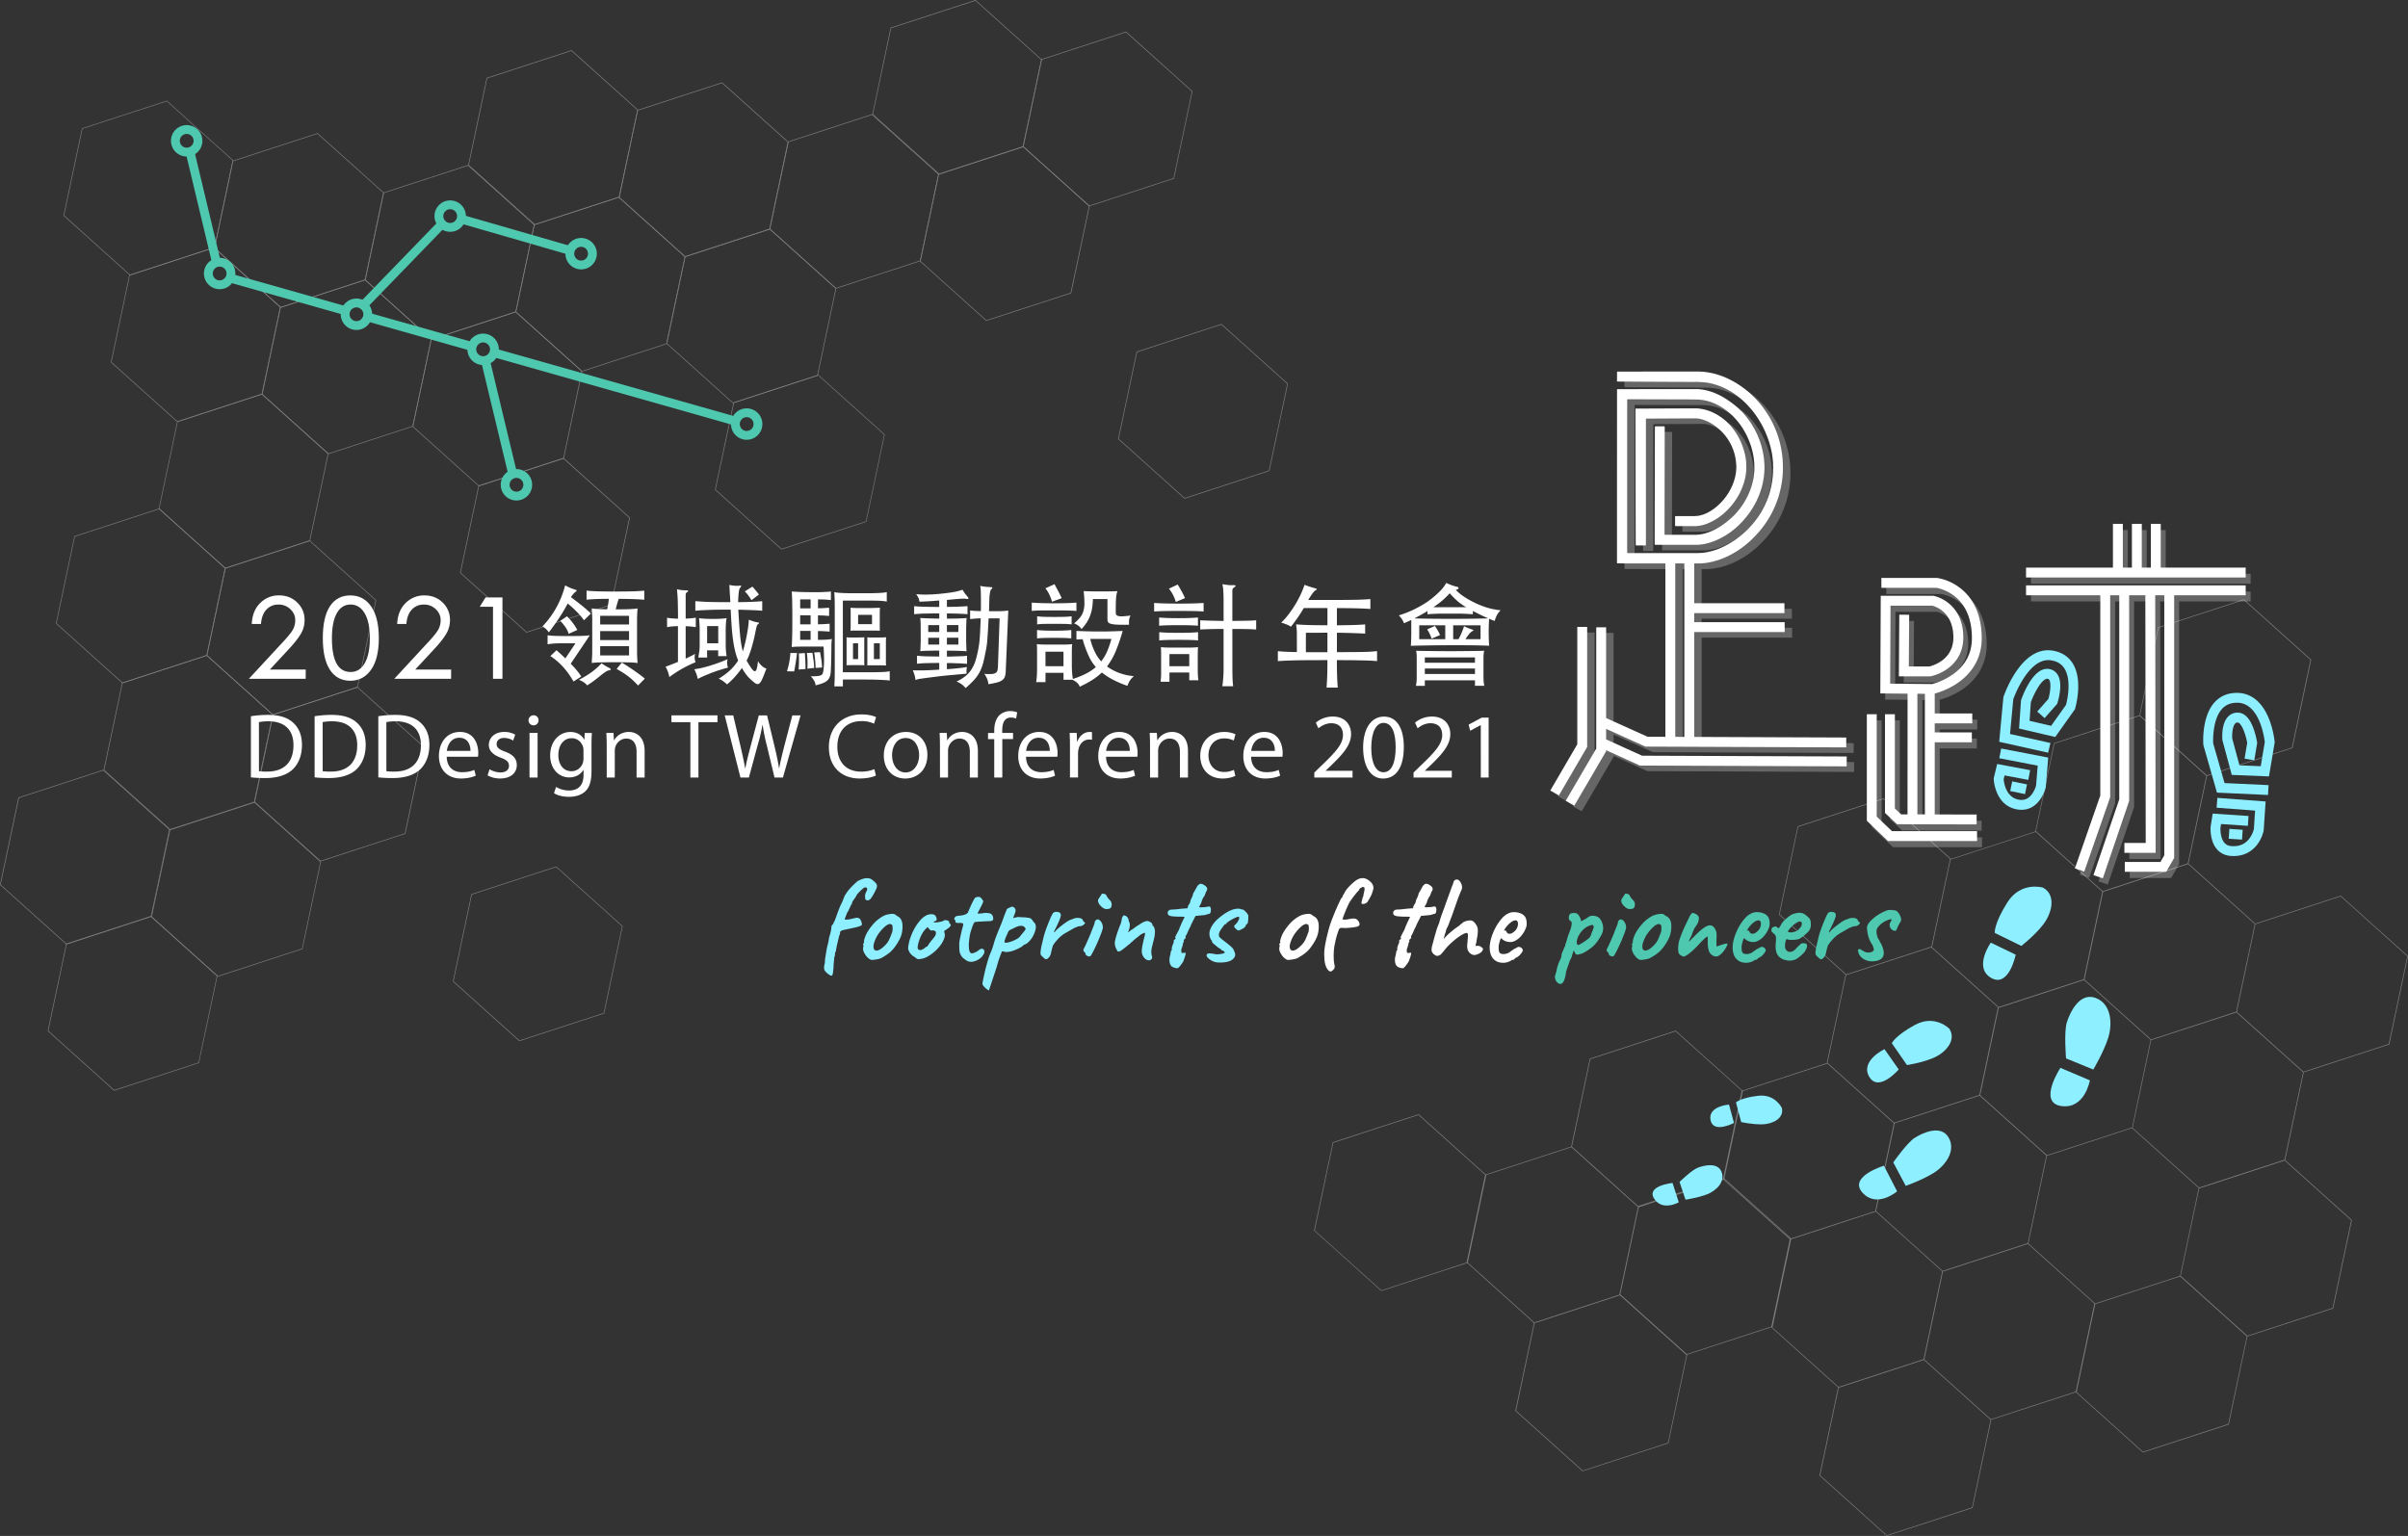 <svg id="Layer_1" data-name="Layer 1" xmlns="http://www.w3.org/2000/svg" viewBox="0 0 3719.42 2372.88"><rect x="0" y="0" width="3719.42" height="2372.88" fill="#333333" stroke="none"/><defs><style>.cls-1{fill:gray;}.cls-2{opacity:0.25;}.cls-3{fill:#fff;}.cls-4{fill:#8defff;}.cls-5{fill:#4ec9b0;}</style></defs><path class="cls-1" d="M503.05,479.72l-.21-.19-102.39-92,.06-.28L429,252.52l.26-.08,130.9-42.67.2.18,102.39,92v.27L634.22,437H634ZM401.49,387.16l101.84,91.48,130.14-42.42,28.33-133.9L559.92,210.85,429.78,253.27Z" transform="translate(-69.64 -4.14)"/><path class="cls-1" d="M417.38,882.48l-.2-.18-102.36-92,.06-.26L343.36,655.3l.26-.08,130.91-42.68.2.19,102.39,92-.06.26-28.51,134.7-.26.09Zm-101.6-92.55L417.57,881.4,547.71,839l28.35-133.89L474.25,613.62,344.11,656Z" transform="translate(-69.64 -4.14)"/><path class="cls-1" d="M270.29,429.55l-.2-.2-102.41-92,.06-.27,28.49-134.66.26-.08,130.9-42.68.21.19,102.39,92-.05.26L401.46,386.78l-.26.09ZM168.73,337l101.79,91.48L400.66,386,429,252.14,327.2,160.67,197,203.09Z" transform="translate(-69.64 -4.14)"/><path class="cls-1" d="M343.44,656.06l-.2-.18-102.39-92,.06-.28L269.4,428.88l.26-.09,130.88-42.68.2.18,102.39,92-.06.27-28.45,134.7-.25.09ZM241.87,563.5,343.67,655l130.14-42.42,28.33-133.89-101.83-91.5L270.17,429.61Z" transform="translate(-69.64 -4.14)"/><path class="cls-1" d="M576.56,705.79l-.21-.18L474,613.58l.06-.27,28.5-134.7.26-.09,130.87-42.65.21.18,102.39,92-.06.27L707.72,663l-.26.09ZM475,613.24l101.79,91.47,130.15-42.42,28.32-133.9L633.47,436.92,503.33,479.34Z" transform="translate(-69.64 -4.14)"/><path class="cls-1" d="M491.06,1109l-.21-.18-102.39-92,.06-.27L417,881.84l.26-.08,130.9-42.68.2.19,102.39,92-.07.26-28.49,134.71-.26.09Zm-101.6-92.55,101.8,91.47L621.4,1065.5l28.34-133.89L547.93,840.16,417.79,882.58Z" transform="translate(-69.64 -4.14)"/><path class="cls-1" d="M258.56,1059.64l-.21-.18L156,967.43l.06-.28,28.49-134.69.26-.09,130.91-42.68.2.18,102.39,92-.06.27-28.48,134.7-.26.09ZM157,967.08l101.8,91.48,130.14-42.42,28.28-133.9L315.43,790.77,185.29,833.19Z" transform="translate(-69.64 -4.14)"/><path class="cls-1" d="M332.24,1286.18,332,1286l-102.39-92,.06-.28L258.19,1059l.27-.09,130.89-42.68.21.18,102.39,92-.05.27-28.49,134.7-.27.09Zm-101.56-92.55,101.78,91.47,130.15-42.42,28.28-133.89L389.1,1017.31,259,1059.73Z" transform="translate(-69.64 -4.14)"/><path class="cls-1" d="M564.57,1335.11l-.21-.19L462,1242.9l.06-.28,28.5-134.71.26-.08,130.9-42.67.2.18,102.39,92v.27l-28.5,134.67-.26.09ZM463,1242.55,564.79,1334l130.15-42.42,28.32-133.89-101.8-91.47-130.14,42.42Z" transform="translate(-69.64 -4.14)"/><path class="cls-1" d="M405.73,1513.09l-.21-.18-102.39-92,.05-.27,28.5-134.71.26-.08,130.9-42.67.21.18,102.39,92-.06.27-28.5,134.68-.26.09Zm-101.58-92.55L406,1512l130.14-42.42,28.32-133.89-101.8-91.47-130.14,42.42Z" transform="translate(-69.64 -4.14)"/><path class="cls-1" d="M245.92,1689.17l-.21-.19-102.39-92,.06-.28L171.87,1462l.26-.08L303,1419.22l.2.18,102.39,92-.06.27L377,1646.34l-.26.09Zm-101.58-92.56,101.8,91.47,130.14-42.42,28.33-133.89-101.8-91.47-130.14,42.42Z" transform="translate(-69.64 -4.14)"/><path class="cls-1" d="M172.24,1463.33l-.21-.18-102.39-92v-.27l28.47-134.71.26-.08,130.91-42.67.2.18,102.39,92-.06.26-28.47,134.68-.26.09ZM70.66,1370.78l101.8,91.47,130.14-42.42,28.32-133.89-101.79-91.47L99,1236.89Z" transform="translate(-69.64 -4.14)"/><path class="cls-1" d="M871.75,1612.61l-.22-.18-102.39-92,.06-.27,28.5-134.71.26-.09,130.9-42.66.2.18,102.4,92-.06.27-28.5,134.68-.26.09Zm-101.58-92.55L872,1611.53l130.14-42.42,28.32-133.89-101.8-91.47-130.14,42.42Z" transform="translate(-69.64 -4.14)"/><path class="cls-1" d="M1276.6,853.09l-.2-.18-102.39-92v-.28l28.49-134.69.26-.09,130.91-42.68.2.18,102.39,92-.06.27-28.5,134.7-.25.09ZM1175,760.53,1276.83,852,1407,809.59l28.32-133.9-101.82-91.5-130.14,42.42Z" transform="translate(-69.64 -4.14)"/><path class="cls-1" d="M968.44,578.3l-.21-.18-102.39-92,.06-.27,28.5-134.7.25-.09,130.91-42.68.2.18,102.39,92-.06.28-28.48,134.69-.27.09ZM866.87,485.75l101.8,91.47,130.14-42.42,28.33-133.9-101.8-91.47L895.2,351.85Z" transform="translate(-69.64 -4.14)"/><path class="cls-1" d="M809.33,755.42l-.21-.19-102.39-92,.06-.27,28.5-134.71.26-.08,130.9-42.68.2.19,102.39,92v.26l-28.5,134.71-.26.09ZM707.76,662.87l101.79,91.47,130.14-42.42L968,578,866.2,486.59,736.05,529Z" transform="translate(-69.64 -4.14)"/><path class="cls-1" d="M1201.66,627.2l-.2-.19-102.39-92,.06-.27,28.5-134.7.25-.09,130.91-42.68.2.19,102.39,92-.06.27-28.48,134.7-.26.09Zm-101.57-92.56,101.79,91.48L1332,583.7l28.33-133.9-101.82-91.44-130.14,42.42Z" transform="translate(-69.64 -4.14)"/><path class="cls-1" d="M1360.51,450.17l-.2-.19-102.39-92,.06-.27L1286.47,223l.26-.09,130.91-42.68.2.19,102.39,92-.06.27-28.48,134.7-.26.09Zm-101.57-92.56,101.79,91.48,130.14-42.42,28.33-133.9-101.82-91.44-130.14,42.42Z" transform="translate(-69.64 -4.14)"/><path class="cls-1" d="M1519.36,274.09l-.2-.19-102.39-92,.06-.27L1445.29,46.9l.26-.08L1576.46,4.14l.2.19,102.39,92-.06.26L1650.5,231.33l-.25.09Zm-101.57-92.55L1519.58,273l130.14-42.42L1678.05,96.7,1576.23,5.26,1446.09,47.68Z" transform="translate(-69.64 -4.14)"/><path class="cls-1" d="M1751.89,322.9l-.2-.19-102.39-92,.06-.27,28.49-134.7.26-.09L1809,52.94l.2.19,102.39,92-.06.27-28.48,134.7-.26.09Zm-101.57-92.56,101.79,91.48,130.14-42.42,28.33-133.9L1808.76,54.06,1678.62,96.48Z" transform="translate(-69.64 -4.14)"/><path class="cls-1" d="M1593,499.93l-.2-.19-102.39-92,.06-.27,28.5-134.7.25-.09,131-42.68.2.19,102.39,92-.06.27-28.48,134.7-.26.09Zm-101.57-92.56,101.79,91.48,130.14-42.42,28.33-133.9-101.82-91.44-130.14,42.42Z" transform="translate(-69.64 -4.14)"/><path class="cls-1" d="M1899.26,774.56l-.2-.19-102.4-92,.06-.26,28.5-134.71.26-.09,130.9-42.67.21.19,102.39,92-.06.27-28.49,134.7-.26.08ZM1797.69,682l101.79,91.47,130.14-42.42,28.32-133.89-101.81-91.44L1826,548.15Z" transform="translate(-69.64 -4.14)"/><path class="cls-1" d="M1128,401.36l-.2-.19-102.39-92,.06-.27L1054,174.19l.26-.08,130.91-42.68.2.19,102.39,92-.06.26L1259.15,358.6l-.25.09Zm-101.57-92.55,101.79,91.47,130.14-42.42L1286.67,224l-101.82-91.44L1054.71,175Z" transform="translate(-69.64 -4.14)"/><path class="cls-1" d="M895.45,351.6l-.2-.19-102.39-92v-.27l28.47-134.71.26-.08,131-42.7.2.19,102.39,92-.06.26-28.49,134.71-.25.09ZM793.88,259.05l101.79,91.47,130.14-42.42,28.32-133.89L952.32,82.77,822.18,125.19Z" transform="translate(-69.64 -4.14)"/><path class="cls-1" d="M882.83,981.5l-.2-.19-102.39-92V889l28.5-134.71.26-.08,131-42.7.21.18,102.39,92V804L1014,938.73l-.26.09ZM781.26,888.94l101.8,91.47L1013.2,938l28.32-133.89L939.69,712.63,809.55,755.05Z" transform="translate(-69.64 -4.14)"/><path class="cls-1" d="M735.59,529l-.21-.18L633,436.77l.06-.27,28.49-134.7.27-.09L792.7,259l.21.18,102.39,92v.27l-28.49,134.7-.27.09ZM634,436.43,735.86,527.9,866,485.48l28.32-133.89L792.46,260.11,662.32,302.53Z" transform="translate(-69.64 -4.14)"/><path class="cls-1" d="M3685.35,1388.12l-.21-.18-132,43.06L3450,1338.29l28.65-135.46,131.76-42.95.26-.09,28.82-136.26.06-.26-103.65-93.09-.21-.19-132.41,43.17-.27.09-28.71,135.88-131.76,43-.26.08-28.82,136.32v.1l-130.69,42.61V1331l.05-.27-103.59-93.09-.2-.18-132.41,43.17-.27.08L2817.45,1417l-.06.27,103,92.56h-.14l-28.81,136.26-.06.26.08.07L2761,1689l-102.84-92.42-.21-.19-132.41,43.17-.26.09-28.71,135.88-131.76,43-.25.08v.14l-103.46-93-.21-.18-132.41,43.17-.25.08L2099.43,1905v.27L2203,1998.38l.21.19,132.35-43.11.27-.09v-.13L2439,2048l-28.7,135.55-.06.27,103.59,93.09.21.18,132.46-43.17.27-.09,28.81-136.25.06-.27-.3-.28,130.14-42.44h0l103.34,92.88-28.77,136-.05.27,103.64,93.1.21.18,132.41-43.17.26-.08,28.84-136.22L3276,2155l103.34,92.92.21.18L3511.92,2205l.26-.09L3541,2068.79l132.23-43.11.26-.09,28.89-136.26.06-.26-103.12-92.67L3628,1660.82l131.91-43,.26-.09L3789,1481.48l.06-.27Zm-248.26,587-131.22,42.78-103.17-92.7,28.62-135.36L3362.76,1747l103,92.57Zm-292.27,221.63L3042,2104.38l28.7-135.71,131.28-42.8,102.79,92.36-.22.08L3275.88,2154Zm86.59-407.94-103.13-92.67,28.59-134.92,131.72-43,102.89,92.47L3362.88,1746Zm-498.5,37.32.09-.43,102.39,92h0l-.59.2-102.12-91.62Zm468.89,98.56-131.53,42.89-102.79-92.37,28.71-135.55v-.14l131.1-42.74,103.13,92.67Zm115-542.94-28.63,135.31-131.5,42.88v-.08l-102.82-92.37,28.63-135.28L3214,1289.34Zm-350.58,493.34-129.84,42.33h0l-103.19-92.73,28.5-134.75v-.17l130.43-42.53,102.73,92.31Zm-205.55-185-28.36,134.13h-.13l28.37-134.13Zm-28.58,135.24v.13H2732v-.15Zm-1.22.51-130.14,42.44v-.14l130.14-42.43Zm-130,43.37,130.73-42.62,102.62,92.21-28.49,134.69-130.65,42.64-102.69-92.26Zm922.8-302.09L3392.27,1610l-102.87-92.5,28.71-135.56,131.29-42.81,103,92.53ZM3403.75,974l131.63-42.9,103,92.53-28.65,135.44-131.4,42.84-103.15-92.67ZM3243,1153l131.41-42.84,103.14,92.67L3448.94,1338l-131.47,42.86-102.89-92.46-.2-.18Zm-395.92,128.52,131.63-42.91,103,92.54L3053,1466.52l-131.55,42.91-103-92.53Zm74,229.14,131.63-42.92.17.15v.17l102.8,92.38-28.61,135.27-131.62,42.92-103-92.53Zm-394.94,129.76,131.62-42.9L2760,1689.31l-.22.07-28.61,135.21-130.94,42.69-.26.08,0,.22-102.34-92ZM2335,1954.61l-131.6,43-103-92.52,28.6-135.5,131.62-42.91,103,92.53Zm30.41-135.31,131.42-42.84,102.84,92.42-28.5,134.74-.06.27.29.27h0l-131.81,43-102.83-92.4ZM2646,2233.07l-131.61,43-103-92.53,28.6-135.26,131.82-43,102.79,92.36Zm160.69-178.85.69-.23.27-.08,28.59-135.22L2966.91,1876l102.63,92.22L3040.83,2104l-131.28,42.88-103-92.52Zm309,278.78-131.62,43-103-92.53L2909.77,2148l131.54-42.88,103,92.56h0Zm395.66-128.93L3379.76,2247,3277,2154.66l.23-.08,28.71-135.69,131.15-42.75,103,92.52Zm161.27-179.27-131.65,43-103-92.52,28.58-135.14,132-43.09,102.73,92.4Zm-74.28-229-131.93,43.06-102.74-92.31,28.65-135.45L3524,1568.23l103,92.53ZM3759.25,1617l-131.58,42.9-103-92.52,28.64-135.45L3685,1389l103,92.53Z" transform="translate(-69.64 -4.14)"/><g class="cls-2"><path class="cls-3" d="M2578.81,614.69a.84.84,0,0,1,.69-.71c.2,0,80.31-.07,119.55-.07h4.09a19.69,19.69,0,0,1,2.87.21c1.06.16,2.12.18,3.17.32a82.11,82.11,0,0,1,9.94,2c2.5.65,5,1.45,7.38,2.31a98.28,98.28,0,0,1,11.49,5,94.69,94.69,0,0,1,8.68,5A125.13,125.13,0,0,1,2757.1,636c2.08,1.61,4.15,3.23,6.12,5,1.13,1,2.3,2,3.43,3a8.58,8.58,0,0,1,1,1c1.11,1,2.16,2.12,3.32,3.1a21.25,21.25,0,0,1,2.43,2.5l2.57,3c2.47,2.81,4.71,5.79,6.9,8.83,2.34,3.23,4.46,6.61,6.48,10.06.84,1.43,1.66,2.87,2.42,4.37,1.58,3,3.13,6.11,4.47,9.28.73,1.71,1.44,3.45,2.11,5.19a124.7,124.7,0,0,1,5.09,16.81q1.17,5.08,1.91,10.27c.18,1.25.23,2.51.43,3.76.26,1.6.26,3.21.47,4.78.13,1,.07,2,.12,3s.09,1.82.15,2.71a36.85,36.85,0,0,1,0,4.7c-.06.85-.12,1.72-.15,2.57-.06,1.46-.06,2.93-.26,4.38s-.24,2.82-.41,4.22c-.19,1.55-.42,3.1-.67,4.65a119.46,119.46,0,0,1-2.58,11.84c-.91,3.37-2,6.7-3.19,9.94-.79,2.13-1.64,4.25-2.54,6.34-1.41,3.24-2.93,6.43-4.62,9.56-1.19,2.18-2.42,4.31-3.7,6.44-1.7,2.81-3.53,5.54-5.44,8.2s-3.88,5.16-5.93,7.65c-.86,1-1.79,2.06-2.67,3.1-2.38,2.87-5.06,5.36-7.66,8-1.68,1.68-3.49,3.22-5.29,4.79-2.42,2.06-4.94,4-7.5,5.9a103.67,103.67,0,0,1-10.42,6.7c-1.54.87-3.08,1.73-4.64,2.56-1.92,1.06-4,1.92-6,2.88a100.41,100.41,0,0,1-9.92,3.74,80.67,80.67,0,0,1-11.78,2.79c-1.74.28-3.5.44-5.25.64a51.09,51.09,0,0,1-6.06.24H2638c-.79,0-1.06-.32-1.09-1.15,0-.4.32-180.26.35-180.76a3.12,3.12,0,0,1,.18-.73.68.68,0,0,1,.44-.39l.3-.07h12.73c1.3,0,1.49.22,1.53,1.49,0,.35-.32,164.89-.28,165.45a.7.7,0,0,0,.6.59c.2,0,31.77.06,46.67.07a56.59,56.59,0,0,0,13.34-1.65,74.38,74.38,0,0,0,13.13-4.61,104,104,0,0,0,12.37-6.7,91.27,91.27,0,0,0,8.2-5.74q3.26-2.47,6.36-5.16a108.52,108.52,0,0,0,8.26-7.79c1.32-1.39,2.54-2.87,3.83-4.31,1.56-1.79,3-3.67,4.44-5.56a114,114,0,0,0,6.8-10.22,105.84,105.84,0,0,0,5.14-9.78,103.73,103.73,0,0,0,6-16.18c.71-2.59,1.34-5.19,1.85-7.82.49-2.47.9-5,1.15-7.47.15-1.47.33-2.87.48-4.38,0-.49.07-1,.07-1.51v-10.3c0-.64-.07-1.28-.15-1.91,0-.2-.06-.4-.07-.6a40,40,0,0,0-.4-4.38c-.15-1.55-.41-3.1-.66-4.65a111.61,111.61,0,0,0-2.64-12c-.81-2.87-1.68-5.82-2.77-8.61-.73-1.91-1.43-3.83-2.22-5.64a106.81,106.81,0,0,0-4.92-10.23c-1-1.73-1.92-3.46-2.94-5.13a107.91,107.91,0,0,0-7.66-11.07c-1.85-2.34-3.77-4.62-5.82-6.78-1-1-1.82-2-2.81-3-1.76-1.66-3.54-3.32-5.36-4.91a102.19,102.19,0,0,0-12.63-9.14,78.75,78.75,0,0,0-13-6.55,76.73,76.73,0,0,0-15.47-4.24c-1.18-.19-2.4-.26-3.59-.45a39.84,39.84,0,0,0-5-.32,5.6,5.6,0,0,1-1-.06c-.85,0-1.71-.12-2.57-.13-7.27,0-103.58-.32-104.09-.28a.78.78,0,0,0-.61.59c0,.2-.06,235.72,0,236.36a.81.81,0,0,0,.68.71h106.68a24.57,24.57,0,0,0,3.93-.17,5.57,5.57,0,0,1,1,0,39.39,39.39,0,0,0,5.74-.42c2-.25,4-.59,6-1a95.16,95.16,0,0,0,14.72-4.13,107,107,0,0,0,10.58-4.51q5.86-2.88,11.41-6.29a135.34,135.34,0,0,0,12.64-8.88c2.18-1.71,4.31-3.48,6.39-5.33,1.71-1.51,3.42-3,5-4.64,1.27-1.3,2.59-2.56,3.82-3.88,1.38-1.47,2.71-3,4.06-4.5l1.3-1.48a142.8,142.8,0,0,0,10-13.35c1.69-2.58,3.29-5.2,4.79-7.9,1.18-2.12,2.27-4.29,3.35-6.45s1.91-4.21,2.87-6.34q2.12-5,3.83-10.07c.75-2.31,1.45-4.62,2.06-7,.77-2.94,1.5-5.87,2.06-8.85.61-3.22,1.17-6.46,1.51-9.73.16-1.46.35-2.87.5-4.36.05-.4.05-.81.08-1.21a9.8,9.8,0,0,1,.05-1.21,47.57,47.57,0,0,0,.28-6.2,15.77,15.77,0,0,1,.15-2.57,13.73,13.73,0,0,0,0-2.72c-.07-.75-.11-1.51-.14-2.27V728.7a18.84,18.84,0,0,0-.21-3,3.05,3.05,0,0,0-.06-.6c-.26-4-.83-7.93-1.48-11.87a138,138,0,0,0-3.37-14.19c-.89-3.21-1.91-6.38-3.09-9.51-.78-2.12-1.6-4.25-2.46-6.35-.48-1.17-.95-2.33-1.5-3.48-1.4-3.08-2.81-6.16-4.42-9.13-1.91-3.55-3.95-7-6.12-10.46-2-3.15-4.16-6.21-6.4-9.21-1.71-2.31-3.5-4.56-5.37-6.7-1.19-1.38-2.46-2.69-3.64-4.06s-2.33-2.53-3.53-3.76c-2.38-2.41-4.88-4.68-7.43-6.91-2.16-1.92-4.42-3.69-6.7-5.44a85.27,85.27,0,0,0-8-5.44c-3.14-1.92-6.35-3.76-9.66-5.37a110.61,110.61,0,0,0-10.58-4.52,100.41,100.41,0,0,0-10.73-3.25,72.09,72.09,0,0,0-7.72-1.51c-2.3-.32-11-1-12.83-1-11.71,0-124.53-.58-125-.62a.78.78,0,0,1-.64-.57,4.17,4.17,0,0,1-.1-.6c0-.35,0-13.13.08-13.62a.79.79,0,0,1,.6-.62c.2,0,82.73-.07,123-.07H2706c.75,0,1.51.08,2.27.14.55,0,1.11.08,1.66.1a28,28,0,0,1,3.17.24c1.76.18,3.51.41,5.25.66,1,.15,1.92.27,2.87.45a108.27,108.27,0,0,1,11.65,2.75c2.51.77,5,1.63,7.47,2.48,2.78,1,5.47,2.12,8.14,3.33,2,.89,3.92,1.91,5.85,2.87,1.58.79,3.14,1.64,4.68,2.5q4,2.25,7.9,4.78c2.56,1.69,4.91,3.36,7.32,5.13,2.11,1.56,4.15,3.23,6.2,4.86,1.1.89,2.11,1.92,3.2,2.79,1.78,1.49,3.41,3.15,5.1,4.78,1,1,2.11,1.92,3.07,2.93.75.81,1.49,1.66,2.25,2.45,1.58,1.64,3,3.38,4.54,5.09,2.87,3.31,5.55,6.81,8.1,10.38,1.83,2.55,3.52,5.19,5.23,7.81,1.36,2.07,2.58,4.22,3.78,6.39,1.75,3.18,3.5,6.37,5,9.72.48,1.11,1,2.2,1.5,3.31a145.69,145.69,0,0,1,6.59,18,142.78,142.78,0,0,1,3.57,14.72c.5,2.63,1,5.27,1.33,7.92.19,1.19.29,2.41.42,3.6l.49,4.52a2,2,0,0,0,.06.6c.1,2.93.45,5.85.39,8.78a24,24,0,0,0,.14,3.17,15,15,0,0,1,0,2.12c0,.8-.1,1.62-.12,2.42,0,1.26,0,2.53-.07,3.83,0,.8-.1,1.61-.16,2.41,0,.25-.07.51-.07.76,0,1.67-.23,3.32-.38,5-.08.9-.18,1.8-.3,2.71-.5,4-1.11,7.89-1.91,11.81q-1.26,6.24-3,12.35c-.87,3-1.79,5.9-2.88,8.8-1,2.66-2,5.29-3.08,7.9-.46,1.12-1,2.23-1.45,3.33-1.15,2.53-2.29,5.06-3.6,7.51-2.14,4-4.39,8-6.84,11.79q-3.42,5.37-7.28,10.44c-2,2.64-4.15,5.22-6.33,7.74-1.16,1.33-2.4,2.6-3.57,3.92-2.59,2.87-5.38,5.61-8.16,8.33-1.59,1.55-3.25,3-5,4.46s-3.54,3-5.38,4.43c-1.52,1.17-3,2.35-4.58,3.47-1.77,1.27-3.56,2.49-5.37,3.7-2.7,1.78-5.48,3.42-8.29,5-2.56,1.45-5.17,2.76-7.81,4a102.38,102.38,0,0,1-9.91,4.18c-1.66.67-3.33,1.25-5,1.76a111.35,111.35,0,0,1-12.31,3.22c-2.22.46-4.47.82-6.7,1.13-1.3.17-2.61.28-3.91.41h-.46a28.21,28.21,0,0,1-4.68.27h-3.63c-40.46,0-122.69,0-123.34-.07a.78.78,0,0,1-.7-.69,6.36,6.36,0,0,1-.08-.75C2578.74,881.12,2578.78,614.94,2578.81,614.69Z" transform="translate(-69.64 -4.14)"/><path class="cls-3" d="M2607.25,645.06a.94.94,0,0,1,.8-1.06.66.66,0,0,1,.2,0c.4,0,84.79-.36,89.39-.36h2.87a46.18,46.18,0,0,1,6.64.52,68.49,68.49,0,0,1,16.21,4.33,76,76,0,0,1,10.85,5.38,85.35,85.35,0,0,1,10.37,7.36,47.71,47.71,0,0,1,3.83,3.42c1.35,1.37,2.72,2.71,4.06,4.08a70.5,70.5,0,0,1,5.25,6.07c1.61,2.07,3.19,4.17,4.62,6.38s2.68,4.16,3.83,6.35c.53,1,1.13,2,1.64,3.07,1.6,3.21,3,6.51,4.28,9.86a102.34,102.34,0,0,1,4.34,14.66c.54,2.47,1,5,1.32,7.45a37.77,37.77,0,0,1,.44,4.38,4.69,4.69,0,0,0,0,.75,26.81,26.81,0,0,1,.24,4.39v5.45a24,24,0,0,1-.21,3.17c-.13,1.15-.22,2.3-.35,3.46-.27,2.21-.62,4.4-1.08,6.58a95.31,95.31,0,0,1-2.87,10.37,85.77,85.77,0,0,1-3.27,8.31c-.66,1.48-1.34,2.94-2,4.4a88,88,0,0,1-4.68,8.31,114.46,114.46,0,0,1-8,11.2,115.64,115.64,0,0,1-9.22,9.82c-1.37,1.34-2.88,2.58-4.32,3.82-1.33,1.08-2.66,2.19-4,3.22-1.85,1.4-3.77,2.72-5.74,3.94-2.75,1.7-5.54,3.32-8.45,4.79a74.8,74.8,0,0,1-11.53,4.58A51.21,51.21,0,0,1,2706,825c-1.5.23-3,.39-4.51.56-.51,0-1,.06-1.52.05H2670.7a13.17,13.17,0,0,1-1.66-.07.8.8,0,0,1-.71-.69V811.5a6.51,6.51,0,0,1,.07-.76.82.82,0,0,1,.72-.67H2697a17.2,17.2,0,0,0,2.87-.15,4.82,4.82,0,0,1,.76,0,35,35,0,0,0,8.61-1.47,53.21,53.21,0,0,0,8.61-3.33q2.71-1.33,5.3-2.93a73.31,73.31,0,0,0,6.37-4.38,59.47,59.47,0,0,0,5.86-5c.4-.38.82-.74,1.24-1.12a30.34,30.34,0,0,0,3-3c.3-.35.6-.69.91-1,1.25-1.26,2.34-2.65,3.49-4a82.46,82.46,0,0,0,6.35-8.85,47.53,47.53,0,0,0,2.61-4.43,85.12,85.12,0,0,0,7.37-17.89,75.63,75.63,0,0,0,2-10,65.52,65.52,0,0,0,.53-10.57c0-.51-.07-1-.12-1.51,0-.3-.1-.6-.1-.9a40.53,40.53,0,0,0-.4-4.79c-.17-1.51-.42-3-.7-4.49a80.06,80.06,0,0,0-3.19-12c-.68-1.92-1.49-3.83-2.34-5.74-.55-1.25-1.1-2.5-1.74-3.71a78.51,78.51,0,0,0-7.53-11.87,77.63,77.63,0,0,0-6.36-7.31c-2.16-2.14-4.35-4.22-6.7-6.14-1.82-1.46-3.66-2.87-5.59-4.16a82.18,82.18,0,0,0-7.28-4.34,61.67,61.67,0,0,0-6.5-2.87,45.25,45.25,0,0,0-9-2.53,31.08,31.08,0,0,0-5.27-.54c-4.2,0-75.5.36-76,.39a.76.76,0,0,0-.7.68c0,.25,0,.51-.06.76V854.09a3.84,3.84,0,0,1-.08.76.77.77,0,0,1-.64.57H2608.3a.75.75,0,0,1-.63-.57,3.17,3.17,0,0,1-.12-.75C2607.6,853.4,2607.22,645.57,2607.25,645.06Z" transform="translate(-69.64 -4.14)"/><polygon class="cls-3" points="2463.03 977.17 2447.78 977.17 2447.78 1158.46 2406.1 1229.91 2419.28 1237.59 2463.03 1162.59 2463.03 977.17"/><polygon class="cls-3" points="2547.84 1176.1 2492.31 1150.9 2492.31 1134.68 2552.98 1162.05 2863.17 1163.28 2863.23 1148.02 2628.39 1147.09 2628.39 985.11 2768.11 985.11 2768.11 969.85 2628.39 969.85 2628.39 955.82 2767.72 955.82 2767.72 940.56 2628.39 940.56 2628.39 871.62 2613.13 871.62 2613.13 1147.04 2599.09 1146.98 2599.09 871.62 2583.84 871.62 2583.84 1146.91 2556.29 1146.81 2492.31 1117.96 2492.31 977.79 2477.06 977.79 2477.06 1165.12 2429.9 1245.76 2443.07 1253.47 2492.31 1169.26 2492.31 1167.65 2544.51 1191.33 2863.87 1192.57 2863.94 1177.3 2547.84 1176.1"/></g><path class="cls-3" d="M2567.33,606.08a.84.84,0,0,1,.69-.71c.2,0,80.3-.07,119.55-.07h4.09a21.19,21.19,0,0,1,2.87.2c1,.17,2.12.19,3.17.33a80.23,80.23,0,0,1,9.94,2c2.5.65,5,1.44,7.38,2.31a98.14,98.14,0,0,1,11.48,5,94.85,94.85,0,0,1,8.69,5,123,123,0,0,1,10.43,7.27c2.08,1.61,4.15,3.22,6.12,5,1.13,1,2.29,2,3.43,3a9.44,9.44,0,0,1,1,1c1.11,1,2.16,2.11,3.32,3.1a20.5,20.5,0,0,1,2.43,2.5c.83,1,1.71,2,2.57,3,2.47,2.82,4.71,5.8,6.9,8.84,2.34,3.23,4.46,6.61,6.48,10,.84,1.44,1.65,2.87,2.42,4.38,1.58,3,3.13,6.11,4.47,9.28q1.09,2.57,2.1,5.18a123.45,123.45,0,0,1,5.1,16.82q1.15,5.09,1.91,10.27c.18,1.25.23,2.51.43,3.76.26,1.59.26,3.21.47,4.78.12,1,.07,2,.11,3s.1,1.82.16,2.72a36.85,36.85,0,0,1,0,4.7c-.06.85-.13,1.71-.16,2.57a40.06,40.06,0,0,1-.26,4.38c-.2,1.45-.23,2.82-.41,4.22s-.42,3.1-.67,4.65a116.65,116.65,0,0,1-2.57,11.84c-.91,3.36-2,6.69-3.2,9.94-.78,2.13-1.63,4.25-2.53,6.33-1.41,3.25-2.93,6.43-4.62,9.57-1.19,2.17-2.42,4.31-3.71,6.43-1.69,2.82-3.52,5.54-5.43,8.2s-3.89,5.17-5.94,7.66c-.86,1-1.79,2.06-2.67,3.1-2.37,2.87-5,5.36-7.65,8-1.69,1.68-3.49,3.22-5.29,4.79-2.42,2.06-4.94,4-7.5,5.9a102.69,102.69,0,0,1-10.43,6.7c-1.54.87-3.08,1.73-4.64,2.56-1.91,1.06-4,1.92-6,2.87a94.61,94.61,0,0,1-9.91,3.74,79.43,79.43,0,0,1-11.78,2.8c-1.74.28-3.5.44-5.25.64a55.71,55.71,0,0,1-6.06.24h-61.82c-.78,0-1.05-.33-1.09-1.15,0-.4.33-180.26.36-180.76a2.3,2.3,0,0,1,.18-.73.68.68,0,0,1,.44-.39,1.63,1.63,0,0,1,.3-.07c.2,0,8.68-.05,12.72,0,1.3,0,1.49.22,1.53,1.49,0,.35-.31,164.89-.27,165.45a.69.69,0,0,0,.6.59c.2,0,31.77.06,46.67.07a56.59,56.59,0,0,0,13.34-1.65,75.48,75.48,0,0,0,13.13-4.61,104,104,0,0,0,12.37-6.7,89.86,89.86,0,0,0,8.2-5.74q3.26-2.47,6.35-5.16a108.66,108.66,0,0,0,8.27-7.79c1.31-1.4,2.54-2.87,3.83-4.31,1.56-1.79,3-3.67,4.44-5.56a117.57,117.57,0,0,0,6.79-10.22,109.78,109.78,0,0,0,5.15-9.78,105.79,105.79,0,0,0,6-16.18c.71-2.59,1.34-5.19,1.85-7.82.49-2.47.9-5,1.15-7.48.15-1.46.32-2.87.48-4.37,0-.5.06-1,.07-1.51V721c0-.64-.07-1.28-.15-1.91a4.09,4.09,0,0,1-.07-.6,42.68,42.68,0,0,0-.4-4.38c-.15-1.56-.41-3.1-.66-4.65a111.61,111.61,0,0,0-2.64-12c-.81-2.87-1.69-5.83-2.78-8.61-.72-1.92-1.42-3.83-2.22-5.65a104.39,104.39,0,0,0-4.91-10.23c-1-1.72-1.92-3.45-2.94-5.13a110.65,110.65,0,0,0-7.66-11.07c-1.85-2.33-3.77-4.61-5.83-6.77-.95-1-1.81-2-2.8-3-1.76-1.66-3.54-3.32-5.37-4.91a104,104,0,0,0-12.62-9.15,77.93,77.93,0,0,0-13-6.54,75.35,75.35,0,0,0-15.46-4.24c-1.19-.19-2.4-.26-3.6-.45a41.84,41.84,0,0,0-5-.33,6.7,6.7,0,0,1-1,0c-.85,0-1.71-.13-2.57-.14-7.28,0-103.58-.31-104.09-.27a.76.76,0,0,0-.61.59c0,.2-.07,235.72,0,236.36a.79.79,0,0,0,.68.71h106.68a25.8,25.8,0,0,0,3.93-.18,8.34,8.34,0,0,1,1,0,39.39,39.39,0,0,0,5.74-.42c2-.25,4-.58,6-1a95.16,95.16,0,0,0,14.72-4.13,109.53,109.53,0,0,0,10.58-4.52q5.85-2.86,11.41-6.28a135.34,135.34,0,0,0,12.64-8.88c2.18-1.71,4.31-3.48,6.39-5.33,1.7-1.51,3.41-3,5-4.64,1.28-1.3,2.6-2.56,3.83-3.88,1.38-1.47,2.71-3,4.06-4.51l1.3-1.47A142.8,142.8,0,0,0,2787,800c1.69-2.58,3.28-5.2,4.79-7.9,1.17-2.12,2.26-4.29,3.35-6.45s1.91-4.21,2.87-6.35q2.12-5,3.82-10.06c.76-2.31,1.46-4.63,2.07-7,.77-2.94,1.49-5.88,2.06-8.85.61-3.23,1.17-6.46,1.51-9.73.15-1.46.34-2.87.5-4.36.05-.4.05-.81.07-1.21s0-.75,0-1.13a49.4,49.4,0,0,0,.28-6.2,15.76,15.76,0,0,1,.14-2.57,12.37,12.37,0,0,0,0-2.72c-.06-.76-.1-1.51-.13-2.27v-3.19a18.84,18.84,0,0,0-.21-3,3.05,3.05,0,0,0-.06-.6c-.27-4-.83-7.94-1.48-11.87a141.29,141.29,0,0,0-3.37-14.19c-.89-3.21-1.91-6.38-3.09-9.51-.79-2.13-1.6-4.25-2.46-6.35-.48-1.17-1-2.33-1.5-3.48-1.4-3.08-2.82-6.16-4.42-9.14q-2.88-5.32-6.13-10.46c-2-3.14-4.15-6.21-6.39-9.2-1.71-2.31-3.5-4.57-5.38-6.7-1.18-1.38-2.46-2.69-3.63-4.07s-2.33-2.52-3.54-3.75c-2.37-2.41-4.88-4.68-7.42-6.92-2.16-1.91-4.42-3.68-6.7-5.43a90.17,90.17,0,0,0-8-5.45c-3.15-1.91-6.35-3.75-9.66-5.37a112.19,112.19,0,0,0-10.59-4.51,100.29,100.29,0,0,0-10.72-3.26,78.15,78.15,0,0,0-7.73-1.51c-2.29-.31-11-1-12.82-1-11.71,0-124.53-.58-125-.62a.8.8,0,0,1-.64-.58,3.83,3.83,0,0,1-.1-.59c0-.35,0-13.13.08-13.63a.77.77,0,0,1,.6-.61c.2,0,82.73-.08,123-.08h3.48c.76,0,1.52.09,2.27.15.56,0,1.11.07,1.67.09,1.06,0,2.12.11,3.17.24,1.76.18,3.51.41,5.25.67,1,.15,1.91.27,2.87.44a110.57,110.57,0,0,1,11.64,2.76c2.51.76,5,1.63,7.48,2.48,2.77,1,5.46,2.12,8.13,3.33,2,.89,3.93,1.91,5.86,2.87,1.58.79,3.14,1.63,4.68,2.5,2.69,1.5,5.33,3.1,7.89,4.78s4.92,3.36,7.32,5.13c2.12,1.56,4.16,3.22,6.2,4.86,1.1.89,2.12,1.91,3.21,2.79,1.78,1.49,3.41,3.14,5.1,4.78,1,1,2.11,1.91,3.06,2.93.76.81,1.49,1.65,2.26,2.45,1.58,1.63,3,3.38,4.54,5.09,2.87,3.31,5.55,6.81,8.1,10.38,1.83,2.55,3.51,5.19,5.23,7.81,1.35,2.07,2.58,4.22,3.78,6.39,1.75,3.18,3.5,6.37,4.94,9.71.49,1.11,1,2.21,1.51,3.32a145.69,145.69,0,0,1,6.59,18,142.78,142.78,0,0,1,3.57,14.72c.5,2.63.95,5.27,1.33,7.91.19,1.2.28,2.41.42,3.61l.49,4.52a2.43,2.43,0,0,0,.05.6c.11,2.93.45,5.85.4,8.78a22.36,22.36,0,0,0,.14,3.17,15,15,0,0,1,0,2.12c0,.8-.11,1.61-.12,2.42,0,1.26,0,2.52-.07,3.83,0,.8-.11,1.6-.16,2.41,0,.25-.07.5-.07.75,0,1.68-.23,3.32-.38,5-.08.9-.19,1.8-.3,2.71-.51,4-1.11,7.89-1.91,11.81q-1.28,6.22-3,12.35c-.86,3-1.79,5.89-2.87,8.79-1,2.66-2,5.3-3.08,7.91-.46,1.12-1,2.23-1.45,3.33-1.15,2.52-2.29,5.06-3.6,7.51-2.15,4-4.39,8-6.84,11.79q-3.43,5.37-7.29,10.44c-2,2.64-4.14,5.21-6.32,7.74-1.16,1.33-2.4,2.59-3.57,3.91-2.59,2.87-5.38,5.62-8.16,8.34-1.59,1.55-3.26,3-5,4.46s-3.54,3-5.38,4.43c-1.52,1.17-3,2.35-4.58,3.47-1.77,1.27-3.56,2.49-5.37,3.7-2.7,1.78-5.48,3.42-8.3,5-2.55,1.44-5.16,2.76-7.81,4a104.76,104.76,0,0,1-9.9,4.18c-1.66.67-3.33,1.25-5,1.76a111.35,111.35,0,0,1-12.31,3.22c-2.22.46-4.47.82-6.7,1.13-1.3.17-2.61.27-3.91.41h-.46a27.16,27.16,0,0,1-4.68.26h-3.64c-40.46,0-122.68,0-123.33-.06a.79.79,0,0,1-.7-.69,6.53,6.53,0,0,1-.08-.76C2567.25,872.5,2567.3,606.33,2567.33,606.08Z" transform="translate(-69.64 -4.14)"/><path class="cls-3" d="M2595.77,636.45a.91.91,0,0,1,.75-1.06.7.7,0,0,1,.25,0c.4,0,84.8-.37,89.4-.37H2689a46.2,46.2,0,0,1,6.64.53,68.49,68.49,0,0,1,16.21,4.33,76.93,76.93,0,0,1,10.84,5.37,87.72,87.72,0,0,1,10.38,7.36,49.7,49.7,0,0,1,3.82,3.43c1.35,1.37,2.73,2.71,4.07,4.08a70.38,70.38,0,0,1,5.24,6.07c1.62,2.07,3.2,4.16,4.63,6.37s2.68,4.17,3.82,6.36c.54,1,1.13,2,1.65,3.07,1.6,3.21,3,6.51,4.28,9.86A102.65,102.65,0,0,1,2765,706.5c.54,2.47,1,5,1.31,7.45a35.74,35.74,0,0,1,.44,4.37v.76a25.69,25.69,0,0,1,.25,4.38v5.46a27.79,27.79,0,0,1-.21,3.16c-.13,1.15-.22,2.31-.35,3.47q-.41,3.32-1.08,6.57a93.32,93.32,0,0,1-2.88,10.38,85.7,85.7,0,0,1-3.26,8.31c-.66,1.48-1.35,2.94-2,4.39a82.8,82.8,0,0,1-4.68,8.32,114.46,114.46,0,0,1-8,11.2,118.84,118.84,0,0,1-9.23,9.81c-1.37,1.34-2.87,2.59-4.31,3.83-1.33,1.08-2.66,2.18-4,3.22-1.85,1.39-3.77,2.71-5.74,3.94-2.75,1.7-5.54,3.32-8.45,4.78a74.85,74.85,0,0,1-11.53,4.59,51.92,51.92,0,0,1-6.65,1.48c-1.5.23-3,.39-4.5.56a12.85,12.85,0,0,1-1.52,0h-29.25a15.17,15.17,0,0,1-1.65-.06.81.81,0,0,1-.71-.69V802.89a6.51,6.51,0,0,1,.07-.76.81.81,0,0,1,.71-.67h27.89a17.2,17.2,0,0,0,2.87-.15,4.82,4.82,0,0,1,.76,0,34.53,34.53,0,0,0,8.61-1.48,51.09,51.09,0,0,0,8.61-3.33,59.31,59.31,0,0,0,5.3-2.92,71.1,71.1,0,0,0,6.36-4.39,60.76,60.76,0,0,0,5.87-5c.39-.38.81-.75,1.23-1.12a30.34,30.34,0,0,0,3-3c.3-.35.59-.69.91-1,1.24-1.26,2.33-2.65,3.48-4a80.23,80.23,0,0,0,6.36-8.85,48.86,48.86,0,0,0,2.61-4.43,85.2,85.2,0,0,0,7.37-17.9,75.08,75.08,0,0,0,2-9.94,65.51,65.51,0,0,0,.52-10.57c0-.51-.06-1-.11-1.51,0-.3-.1-.61-.1-.9a40.53,40.53,0,0,0-.4-4.79c-.17-1.51-.42-3-.7-4.5a78.91,78.91,0,0,0-3.2-12c-.67-1.91-1.48-3.82-2.33-5.74-.56-1.24-1.1-2.49-1.74-3.7a80.74,80.74,0,0,0-7.53-11.88,77.73,77.73,0,0,0-6.37-7.31c-2.15-2.13-4.34-4.22-6.69-6.13-1.82-1.46-3.66-2.87-5.59-4.16-2.36-1.57-4.79-3-7.29-4.34a56.87,56.87,0,0,0-6.49-2.87,45.25,45.25,0,0,0-9-2.53,30.86,30.86,0,0,0-5.26-.54c-4.2,0-75.5.35-76.06.39a.73.73,0,0,0-.69.68,4.87,4.87,0,0,0-.06.76V845.48a3.22,3.22,0,0,1-.09.76.75.75,0,0,1-.63.57H2597a.75.75,0,0,1-.63-.57,3.17,3.17,0,0,1-.12-.75C2596.11,844.79,2595.74,637,2595.77,636.45Z" transform="translate(-69.64 -4.14)"/><polygon class="cls-3" points="2451.55 968.56 2436.29 968.56 2436.29 1149.85 2394.62 1221.29 2407.8 1228.98 2451.55 1153.98 2451.55 968.56"/><polygon class="cls-3" points="2536.36 1167.49 2480.83 1142.29 2480.83 1126.07 2541.5 1153.44 2851.69 1154.66 2851.75 1139.41 2616.9 1138.48 2616.9 976.49 2756.63 976.49 2756.63 961.24 2616.9 961.24 2616.9 947.2 2756.24 947.2 2756.24 931.95 2616.9 931.95 2616.9 863 2601.65 863 2601.65 1138.43 2587.61 1138.37 2587.61 863 2572.36 863 2572.36 1138.3 2544.81 1138.2 2480.83 1109.34 2480.83 969.17 2465.58 969.17 2465.58 1156.51 2418.42 1237.15 2431.58 1244.85 2480.83 1160.64 2480.83 1159.04 2533.03 1182.72 2852.39 1183.96 2852.46 1168.69 2536.36 1167.49"/><g class="cls-2"><polygon class="cls-3" points="3345.16 886.48 3345.16 818.88 3329.91 818.88 3329.91 886.48 3315.87 886.48 3315.87 818.88 3300.62 818.88 3300.62 886.48 3286.58 886.48 3286.58 818.88 3271.33 818.88 3271.33 886.48 3137.09 886.48 3137.09 901.73 3476.35 901.73 3476.35 886.48 3345.16 886.48"/><polygon class="cls-3" points="3137.09 929.19 3251.81 929.19 3251.81 1238.6 3212.57 1351.18 3226.98 1356.2 3267.06 1241.18 3267.06 929.19 3281.09 929.19 3281.09 1244.43 3241.23 1361.61 3255.67 1366.52 3296.35 1246.95 3296.35 929.19 3321.37 929.19 3321.96 1311.9 3289.02 1311.9 3289.02 1327.15 3337.24 1327.15 3336.62 929.19 3350.65 929.19 3350.65 1330.9 3344.72 1341.18 3289.64 1341.18 3289.64 1356.44 3353.54 1356.44 3365.91 1334.99 3365.91 929.19 3476.35 929.19 3476.35 913.93 3137.09 913.93 3137.09 929.19"/></g><g class="cls-2"><path class="cls-3" d="M3023.68,1271.83h-10.09l-9.43-8.82V1117.12h-15.25v152.49l18.64,17.45,122.9.3V1272.1l-64.7-.16v-111.5h57.33v-15.25h-57.33v-14h58V1115.9h-58v-30.73A117.64,117.64,0,0,0,3101,1069c24.44-16.77,37.32-40.73,37.32-69.3,0-23.82-5.87-56.67-33.83-77.85A79.21,79.21,0,0,0,3070,906.67l-.48-.06H2983.3v15.25h85.17a65.89,65.89,0,0,1,27.38,12.57c18.09,14,27.26,36,27.26,65.27,0,23.49-10.21,42.48-30.34,56.45a103,103,0,0,1-31,14.36l-64.93-.59.54-120.53h64.19c4.66,1.13,32.86,9.57,32.86,49.12,0,34.73-32,43.65-37.13,44.84h-31.77l.55-79.87-15.25-.11-.66,95.23h48.69l.72-.13a72.75,72.75,0,0,0,24.88-11c11.48-8,25.24-23,25.24-49,0-28.54-12.33-44.49-22.67-52.84a57.22,57.22,0,0,0-23.23-11.41l-.69-.12h-80.92l-.67,150.89,42.1.38Zm15.26,0V1085.48l11.59.11V1271.9Z" transform="translate(-69.64 -4.14)"/><polygon class="cls-3" points="2906.46 1271.11 2906.46 1112.98 2891.19 1112.98 2891.19 1277.63 2923.83 1308.84 3061.44 1308.84 3061.44 1293.59 2929.95 1293.59 2906.46 1271.11"/></g><polygon class="cls-3" points="3337.51 876.91 3337.51 809.31 3322.26 809.31 3322.26 876.91 3308.22 876.91 3308.22 809.31 3292.97 809.31 3292.97 876.91 3278.93 876.91 3278.93 809.31 3263.67 809.31 3263.67 876.91 3129.44 876.91 3129.44 892.16 3468.69 892.16 3468.69 876.91 3337.51 876.91"/><polygon class="cls-3" points="3129.44 919.62 3244.15 919.62 3244.15 1229.03 3204.92 1341.61 3219.32 1346.63 3259.41 1231.61 3259.41 919.62 3273.43 919.62 3273.43 1234.86 3233.58 1352.04 3248.02 1356.95 3288.7 1237.38 3288.7 919.62 3313.71 919.62 3314.3 1302.33 3281.37 1302.33 3281.37 1317.58 3329.59 1317.58 3328.96 919.62 3342.99 919.62 3342.99 1321.33 3337.07 1331.61 3281.98 1331.61 3281.98 1346.87 3345.88 1346.87 3358.25 1325.42 3358.25 919.62 3468.69 919.62 3468.69 904.36 3129.44 904.36 3129.44 919.62"/><path class="cls-4" d="M3519.67,1326.65c-1.49,0-3-.07-4.64-.19-14.09-1.1-24.27-9.86-28.62-24.67a62.86,62.86,0,0,1-2.24-20.42l.08-.61,3.13-19.67,55.33,3.66-1,15.23-41.43-2.75-.89,5.58a47.5,47.5,0,0,0,1.77,15c3.43,11.27,10.26,13.08,15.09,13.45,12,1,21.39-3,27.93-11.84A42,42,0,0,0,3551,1285l1.91-28.55-59.49-4.44,1.14-15.22,74.58,5.57-3,44.68-.08.45a56.57,56.57,0,0,1-9.2,20.53C3550.49,1316.69,3539,1326.65,3519.67,1326.65Z" transform="translate(-69.64 -4.14)"/><path class="cls-4" d="M3572.84,1232.32l-78.86-3.66-21-73.53-.06-.78a129.25,129.25,0,0,1,3-35.57c7.71-32.26,26.43-41.53,40.78-43.63,14-2,26.29,1.11,36.69,9.33,25.37,20.09,29.48,63.78,29.67,65.63l.08,1-8.83,52.53-57.46-2.33-14.45-53.65-.06-.68c-.22-2.49-1.79-24.6,8.7-35.62a20,20,0,0,1,15.66-6.22c10,.38,18,8.73,23.81,24.79a126.15,126.15,0,0,1,5.4,20.69l.2,1.23-4.48,26.85-15-2.51,4.07-24.37c-2.8-16.14-9.73-31.25-14.53-31.43a4.76,4.76,0,0,0-4,1.5c-4.38,4.57-5,17.14-4.6,23.15l11.17,41.49,32.84,1.33,6.27-37.32c-.69-5.94-5.36-39.54-23.83-54.12-7.07-5.58-15.25-7.65-25-6.18-14,2-23.45,12.74-28.07,31.77a115.75,115.75,0,0,0-2.8,30.49l17.55,61.42,68,3.16Z" transform="translate(-69.64 -4.14)"/><rect class="cls-4" x="3515.32" y="1282.68" width="15.25" height="20.62" transform="translate(1927.88 4717.56) rotate(-86.17)"/><path class="cls-4" d="M3192.09,1255.21a37.69,37.69,0,0,1-4.87-.31c-15.13-1.92-26.55-10.91-33-26a66.06,66.06,0,0,1-5.06-21.3v-1.06l5.32-22.12,50.92,9.57-2.81,15-36.67-6.89-1.41,5.88c.44,5.17,3.59,29.1,24.71,31.79,7.83,1,14.16-2,19.32-9.25a44,44,0,0,0,6-12.5l2.56-31-59.33-11.48,2.87-15,72.72,14-3.82,45.94-.15.58a58.66,58.66,0,0,1-8.26,17.81C3213.69,1249.66,3203.76,1255.21,3192.09,1255.21Z" transform="translate(-69.64 -4.14)"/><path class="cls-4" d="M3233.18,1167l-75.52-16.84,6.41-68.89.29-.85c1.07-3.19,26.94-78.15,74.82-71.23,14.11,2,24.78,8.61,31.72,19.43,16.76,26.19,4.5,68.37,4,70.15l-.36,1.21-30.38,42.76-55.85-13.06,3-43.5.34-1c1.35-3.9,13.74-38.28,32-46a19.56,19.56,0,0,1,16.26.12c6.42,2.94,13.68,10.69,11.74,30.92a107.66,107.66,0,0,1-4,19.79l-.48,1.54-19.38,22-11.44-10.09,17.23-19.51c3.73-12.87,4.57-28.65,0-30.75a4.43,4.43,0,0,0-3.92,0c-8.41,3.59-18.45,22.91-23.2,36.06l-1.91,28.49,33.24,7.74,23-32.28c1.7-6.43,9.19-38.2-2.52-56.46-4.51-7-11.39-11.12-21-12.52-14.23-2.06-28.18,7.09-41.45,27.19a168.05,168.05,0,0,0-16.46,33l-5,53.66,62.41,13.92Z" transform="translate(-69.64 -4.14)"/><rect class="cls-4" x="3179.96" y="1209.44" width="15.25" height="23.34" transform="translate(1279.82 4093.27) rotate(-78.38)"/><path class="cls-3" d="M3016,1262.27h-10.1l-9.42-8.83V1107.55h-15.26v152.5l18.64,17.44,122.9.3v-15.26l-64.7-.16v-111.5h57.33v-15.25h-57.33v-14h58v-15.25h-58V1075.6a117.43,117.43,0,0,0,35.26-16.21c24.44-16.77,37.32-40.73,37.32-69.3,0-23.82-5.88-56.67-33.84-77.85a79.14,79.14,0,0,0-34.45-15.13l-.48-.07h-86.22v15.25h85.17a65.93,65.93,0,0,1,27.39,12.57c18.08,14,27.25,36,27.25,65.27,0,23.49-10.21,42.48-30.33,56.46a103.35,103.35,0,0,1-31,14.35l-64.93-.59.54-120.53H3054c4.66,1.13,32.86,9.57,32.86,49.12,0,34.73-32,43.65-37.13,44.84H3018l.56-79.87-15.25-.11-.67,95.24h48.69l.72-.14a72.75,72.75,0,0,0,24.88-11c11.48-8,25.24-23,25.24-49,0-28.54-12.32-44.49-22.67-52.84a57.22,57.22,0,0,0-23.23-11.41l-.69-.12h-80.92l-.67,150.89,42.11.38Zm15.25,0V1075.92l11.6.1v186.31Z" transform="translate(-69.64 -4.14)"/><polygon class="cls-3" points="2898.8 1261.54 2898.8 1103.41 2883.54 1103.41 2883.54 1268.06 2916.18 1299.27 3053.78 1299.27 3053.78 1284.02 2922.29 1284.02 2898.8 1261.54"/><path class="cls-4" d="M3225.2,1375.41s-34.06-10.21-55,22.89-19.45,47.11-19.45,47.11l41,20.1s19.46-14.81,33.42-32.54S3246.26,1386.89,3225.2,1375.41Z" transform="translate(-69.64 -4.14)"/><path class="cls-4" d="M3144.64,1460.47l38.49,18.57s-10.53,52.11-38.28,35.69C3117.57,1498.59,3144.64,1460.47,3144.64,1460.47Z" transform="translate(-69.64 -4.14)"/><path class="cls-4" d="M3260.88,1639.29s-3.49-40.91,1.28-55.9,19.52-46.71,44.33-37.54,26.28,40.5,19.42,62S3303,1656.5,3303,1656.5Z" transform="translate(-69.64 -4.14)"/><path class="cls-4" d="M3252.17,1653.87l45.52,19.32s-7.75,45.11-44.33,39.65S3252.17,1653.87,3252.17,1653.87Z" transform="translate(-69.64 -4.14)"/><path class="cls-4" d="M3080.73,1593.6s-22.21-22.89-53.1-6.14-35.84,28.39-35.84,28.39l23.34,33.7s21.71-3.08,40.39-10.84S3092.2,1611.8,3080.73,1593.6Z" transform="translate(-69.64 -4.14)"/><path class="cls-4" d="M2980.43,1625l22,31.37s-31,36.22-45.57,11.22C2942.52,1643,2980.43,1625,2980.43,1625Z" transform="translate(-69.64 -4.14)"/><path class="cls-4" d="M2994,1800s21.18-30.37,33.14-38,40.47-21,52.37-.44-5.16,43.21-22.33,54.19-43.93,20.46-43.93,20.46Z" transform="translate(-69.64 -4.14)"/><path class="cls-4" d="M2979.55,1805.07l20.4,39.63s-31.4,26.8-53.59,1.92S2979.55,1805.07,2979.55,1805.07Z" transform="translate(-69.64 -4.14)"/><path class="cls-4" d="M2822,1716.13s-10-22.38-37.12-19.07-33.82,10.21-33.82,10.21l8,30.36s16.69,3.83,32.42,3.52S2825.48,1732.23,2822,1716.13Z" transform="translate(-69.64 -4.14)"/><path class="cls-4" d="M2740.29,1710.6,2748,1739s-32.39,17.1-36.3-4.67C2707.79,1712.88,2740.29,1710.6,2740.29,1710.6Z" transform="translate(-69.64 -4.14)"/><path class="cls-4" d="M2663.88,1830.1s18.59-18.18,27.94-21.83,31.1-9.24,37,6.54-8.82,29.07-22.26,34.38-33.49,8.36-33.49,8.36Z" transform="translate(-69.64 -4.14)"/><path class="cls-4" d="M2653.07,1831.67l9.65,29.95s-25.37,14.36-38.06-5.68S2653.07,1831.67,2653.07,1831.67Z" transform="translate(-69.64 -4.14)"/><path class="cls-5" d="M407.18,450.86A24.25,24.25,0,1,1,433.1,428.4h0A24.24,24.24,0,0,1,407.18,450.86Zm2.5-34.8a10.63,10.63,0,1,0,9.84,11.37,10.62,10.62,0,0,0-9.84-11.37Z" transform="translate(-69.64 -4.14)"/><path class="cls-5" d="M618.44,513.83a24.25,24.25,0,1,1,25.93-22.46,24.25,24.25,0,0,1-25.93,22.46ZM621,479.05a10.63,10.63,0,1,0,9.84,11.37h0A10.65,10.65,0,0,0,621,479.05Z" transform="translate(-69.64 -4.14)"/><path class="cls-5" d="M814.14,568a24.25,24.25,0,1,1,25.92-22.46h0A24.23,24.23,0,0,1,814.15,568Zm2.51-34.79a10.63,10.63,0,1,0,9.83,11.37h0a10.63,10.63,0,0,0-9.83-11.35Z" transform="translate(-69.64 -4.14)"/><path class="cls-5" d="M763.28,362.19a24.25,24.25,0,1,1,25.92-22.46h0A24.27,24.27,0,0,1,763.28,362.19Zm2.51-34.8a10.63,10.63,0,1,0,9.84,11.38A10.63,10.63,0,0,0,765.79,327.39Z" transform="translate(-69.64 -4.14)"/><path class="cls-5" d="M356.25,245.88a24.25,24.25,0,1,1,25.94-22.45,24.24,24.24,0,0,1-25.94,22.45Zm2.51-34.79a10.63,10.63,0,1,0,9.85,11.39,10.63,10.63,0,0,0-9.85-11.39Z" transform="translate(-69.64 -4.14)"/><path class="cls-5" d="M965.52,420.26a24.25,24.25,0,1,1,25.94-22.44,24.24,24.24,0,0,1-25.94,22.44ZM968,385.47a10.63,10.63,0,1,0,9.85,11.38A10.63,10.63,0,0,0,968,385.47Z" transform="translate(-69.64 -4.14)"/><path class="cls-5" d="M865.6,777.29a24.25,24.25,0,1,1,25.93-22.45h0A24.27,24.27,0,0,1,865.6,777.29Zm2.5-34.79a10.63,10.63,0,1,0,9.9,11.36,10.63,10.63,0,0,0-9.9-11.36Z" transform="translate(-69.64 -4.14)"/><path class="cls-5" d="M868.42,735.7l-41.78-174a6.81,6.81,0,1,0-13.29,3v.2l42.11,175.4A17.44,17.44,0,0,1,868.42,735.7Z" transform="translate(-69.64 -4.14)"/><path class="cls-5" d="M1221.22,683.48A24.25,24.25,0,1,1,1247.15,661h0a24.26,24.26,0,0,1-25.92,22.48Zm2.51-34.79a10.63,10.63,0,1,0,9.84,11.37h0A10.65,10.65,0,0,0,1223.73,648.69Z" transform="translate(-69.64 -4.14)"/><path class="cls-5" d="M953.74,385.07,782.28,335.58a17.31,17.31,0,0,1-3.5,13.15l171.16,49.41a19.27,19.27,0,0,1-.08-3.31A17.3,17.3,0,0,1,953.74,385.07Z" transform="translate(-69.64 -4.14)"/><path class="cls-5" d="M748.7,344.14,626.14,470.75a6.8,6.8,0,1,0,9.74,9.5L758.09,354A17.52,17.52,0,0,1,748.7,344.14Z" transform="translate(-69.64 -4.14)"/><path class="cls-5" d="M1209.15,648.66,833.22,542.19a17.18,17.18,0,0,1,.06,2.87,17.38,17.38,0,0,1-4.17,10.09l376.6,106.68a16.93,16.93,0,0,1-.14-3.83A17.28,17.28,0,0,1,1209.15,648.66Z" transform="translate(-69.64 -4.14)"/><path class="cls-5" d="M802,533.33,637.38,486.72A17.22,17.22,0,0,1,634.22,500l164.45,46.58A17.09,17.09,0,0,1,802,533.33Z" transform="translate(-69.64 -4.14)"/><path class="cls-5" d="M410.17,409.28c.24,0,.47.06.71.08L369.25,235a17.36,17.36,0,0,1-12.5,4.09l-.53-.07,41.6,174.21A17.21,17.21,0,0,1,410.17,409.28Z" transform="translate(-69.64 -4.14)"/><path class="cls-5" d="M607.1,478.15,426.34,427v1a17.36,17.36,0,0,1-5.61,11.59l182.12,51.58a17.13,17.13,0,0,1,0-2.68A17.35,17.35,0,0,1,607.1,478.15Z" transform="translate(-69.64 -4.14)"/><path class="cls-3" d="M457.18,1110.67a166.46,166.46,0,0,1,26.38-2.07c17.77,0,30.5,4.21,38.9,12.06,8.61,7.78,13.59,18.9,13.59,34.35,0,15.75-4.92,28.48-13.81,37.32-9.07,8.94-23.92,13.84-42.51,13.84a199.8,199.8,0,0,1-22.55-1.07Zm12.44,84.93a89.12,89.12,0,0,0,12.44.58c26.57.07,40.88-14.74,40.88-40.7.15-22.67-12.67-37-38.82-37a73.79,73.79,0,0,0-14.53,1.27Z" transform="translate(-69.64 -4.14)"/><path class="cls-3" d="M555.61,1110.67a165.22,165.22,0,0,1,26.38-2.09c17.76,0,30.49,4.21,38.89,12.06,8.61,7.78,13.6,18.9,13.6,34.35,0,15.75-4.92,28.48-13.82,37.32-9.06,8.94-23.92,13.84-42.5,13.84a199.8,199.8,0,0,1-22.55-1.07Zm12.44,84.93a89.12,89.12,0,0,0,12.44.58c26.57.07,40.89-14.74,40.89-40.7.14-22.67-12.68-37-38.83-37a73.79,73.79,0,0,0-14.53,1.27Z" transform="translate(-69.64 -4.14)"/><path class="cls-3" d="M654,1110.67a166.46,166.46,0,0,1,26.38-2.07c17.76,0,30.5,4.21,38.89,12.06,8.61,7.78,13.6,18.9,13.6,34.35,0,15.75-4.92,28.48-13.81,37.32-9.07,8.94-23.92,13.84-42.51,13.84A199.8,199.8,0,0,1,654,1205.1Zm12.44,84.93a89.12,89.12,0,0,0,12.44.58c26.57.07,40.89-14.74,40.89-40.7.15-22.67-12.67-37-38.83-37a73.79,73.79,0,0,0-14.53,1.27Z" transform="translate(-69.64 -4.14)"/><path class="cls-3" d="M759.66,1173.18c.25,16.93,11,23.92,23.58,23.92,9,0,14.45-1.61,19.08-3.52l2.19,8.89c-4.38,2-12,4.39-23,4.39-21.17,0-33.9-14.1-33.9-34.76,0-20.88,12.3-37.18,32.41-37.18,22.48,0,28.36,19.71,28.36,32.39a31.28,31.28,0,0,1-.43,5.88Zm36.67-9c.13-7.89-3.23-20.27-17.28-20.27-12.79,0-18.18,11.55-19.24,20.27Z" transform="translate(-69.64 -4.14)"/><path class="cls-3" d="M825.81,1192.6a34.08,34.08,0,0,0,16.61,4.91c9.14,0,13.39-4.5,13.39-10.26,0-6-3.64-9.18-12.8-12.61-12.44-4.51-18.34-11.28-18.31-19.54,0-11.09,9-20.19,23.83-20.19a33.32,33.32,0,0,1,16.88,4.23l-3.12,9.11a27.07,27.07,0,0,0-14.13-4.06c-7.39,0-11.41,4.27-11.41,9.46,0,5.74,4,8.24,13.08,11.75,11.88,4.42,18,10.41,18.07,20.69,0,12.22-9.48,20.76-25.76,20.76a39.4,39.4,0,0,1-19.36-4.78Z" transform="translate(-69.64 -4.14)"/><path class="cls-3" d="M901.53,1117a7.77,7.77,0,1,1-7.75-7.79h0a7.54,7.54,0,0,1,7.75,7.32h0A3.53,3.53,0,0,1,901.53,1117Zm-14,88.36v-68.9H900v68.9Z" transform="translate(-69.64 -4.14)"/><path class="cls-3" d="M983.88,1136.47c-.35,4.87-.59,10.47-.59,18.85v40c0,16-3.25,25.5-9.83,31.58-6.77,6.2-16.41,8.27-25.09,8.27-8.34,0-17.41-1.92-23-5.68l3.14-9.64a38.86,38.86,0,0,0,20.29,5.52c12.78,0,22.18-6.7,22.18-24.14v-7.65h-.29c-3.76,6.47-11.27,11.6-21.89,11.6-17.17,0-29.37-14.61-29.37-33.7,0-23.36,15.19-36.51,31.11-36.51,12,0,18.42,6.14,21.48,11.87h.29l.51-10.31Zm-13,27.1a19.35,19.35,0,0,0-.69-5.61c-2.31-7.29-8.37-13.33-17.6-13.33-11.91,0-20.52,10.11-20.52,26.15,0,13.49,7,24.82,20.39,24.82a18.35,18.35,0,0,0,17.44-12.92,22.38,22.38,0,0,0,1-6.7Z" transform="translate(-69.64 -4.14)"/><path class="cls-3" d="M1006.76,1155.08c0-7.19-.23-12.9-.57-18.61h11.06l.7,11.33h.35c3.38-6.47,11.39-12.89,22.77-12.89,9.47,0,24.28,5.74,24.28,29.36v41.09h-12.44v-39.72c0-11.13-4.2-20.46-15.92-20.46-8.23,0-14.64,5.84-16.88,12.86a19.08,19.08,0,0,0-.87,5.81v41.51H1006.8Z" transform="translate(-69.64 -4.14)"/><path class="cls-3" d="M1136,1119.83h-29.24V1109.3h71.09v10.53h-29.39v85.53H1136Z" transform="translate(-69.64 -4.14)"/><path class="cls-3" d="M1213.37,1205.36l-24.34-96h13.15l11.48,48.58c2.77,12,5.33,23.93,7,33.19h.33c1.56-9.57,4.57-21,7.81-33.33l12.9-48.44h12.77L1266.2,1158c2.68,11.48,5.27,22.81,6.7,32.93h.31c1.91-10.53,4.58-21.22,7.57-33.17l12.7-48.41h12.73l-27.24,96h-13l-12-49.95a286.82,286.82,0,0,1-6.35-31.41h-.28a270.39,270.39,0,0,1-7.39,31.39l-13.59,50Z" transform="translate(-69.64 -4.14)"/><path class="cls-3" d="M1422.62,1202.28c-4.47,2.25-13.67,4.57-25.37,4.57-27,0-47.32-17.11-47.32-48.62,0-30.13,20.31-50.37,50.11-50.37,11.86,0,19.51,2.51,22.79,4.23l-3.07,10.08a45.56,45.56,0,0,0-19.31-4c-22.54,0-37.44,14.35-37.44,39.61,0,23.49,13.53,38.49,36.79,38.49,7.66,0,15.31-1.53,20.34-3.93Z" transform="translate(-69.64 -4.14)"/><path class="cls-3" d="M1502.12,1170.25c0,25.51-17.7,36.68-34.26,36.68-18.68,0-33.11-13.62-33.11-35.5,0-23,15.15-36.52,34.2-36.52C1488.76,1134.91,1502.12,1149.27,1502.12,1170.25Zm-54.63.8c0,15.11,8.62,26.49,20.88,26.49,12,0,21-11.23,21-26.86,0-11.66-5.88-26.38-20.77-26.38C1453.89,1144.3,1447.49,1158,1447.49,1171.05Z" transform="translate(-69.64 -4.14)"/><path class="cls-3" d="M1521.49,1155.08c0-7.19-.23-12.9-.56-18.61H1532l.7,11.33h.34c3.39-6.47,11.4-12.89,22.78-12.89,9.46,0,24.27,5.74,24.27,29.36v41.09h-12.44v-39.72c0-11.13-4.2-20.46-15.92-20.46-8.23,0-14.64,5.84-16.88,12.86a19.38,19.38,0,0,0-.86,5.81v41.51h-12.44Z" transform="translate(-69.64 -4.14)"/><path class="cls-3" d="M1605.36,1205.36V1146h-9.62v-9.49h9.62v-3.32c0-9.71,2.23-18.5,8-24.13a24,24,0,0,1,16.74-6.36,26.85,26.85,0,0,1,10.7,2l-1.65,9.57a19.21,19.21,0,0,0-8.05-1.57c-10.53,0-13.4,9.39-13.4,20v3.72h16.7v9.49h-16.58v59.4Z" transform="translate(-69.64 -4.14)"/><path class="cls-3" d="M1654.45,1173.18c.25,16.93,11,23.92,23.58,23.92,9,0,14.44-1.61,19.07-3.52l2.2,8.89c-4.38,2-12,4.39-23,4.39-21.16,0-33.89-14.1-33.89-34.76,0-20.88,12.29-37.18,32.41-37.18,22.48,0,28.35,19.71,28.35,32.39a30.47,30.47,0,0,1-.43,5.88Zm36.67-9c.12-7.89-3.24-20.27-17.29-20.27-12.78,0-18.18,11.55-19.23,20.27Z" transform="translate(-69.64 -4.14)"/><path class="cls-3" d="M1722.33,1157.92c0-8.13-.2-15.06-.56-21.45h11l.48,13.51h.45c3.22-9.23,10.81-15.07,19.14-15.07a14,14,0,0,1,3.48.35V1147a20.27,20.27,0,0,0-4.26-.36c-8.83,0-15.06,6.7-16.76,16a33.63,33.63,0,0,0-.51,5.84v36.81h-12.44Z" transform="translate(-69.64 -4.14)"/><path class="cls-3" d="M1778.08,1173.18c.25,16.93,11,23.92,23.58,23.92,9,0,14.45-1.61,19.08-3.52l2.19,8.89c-4.38,2-12,4.39-23,4.39-21.17,0-33.9-14.1-33.9-34.76,0-20.88,12.3-37.18,32.41-37.18,22.48,0,28.36,19.71,28.36,32.39a31.28,31.28,0,0,1-.43,5.88Zm36.67-9c.12-7.89-3.23-20.27-17.28-20.27-12.79,0-18.23,11.55-19.24,20.27Z" transform="translate(-69.64 -4.14)"/><path class="cls-3" d="M1846,1155.08c0-7.19-.24-12.9-.56-18.61h11.06l.7,11.33h.34c3.39-6.47,11.4-12.89,22.78-12.89,9.46,0,24.28,5.74,24.28,29.36v41.09h-12.44v-39.72c0-11.13-4.2-20.46-15.93-20.46-8.23,0-14.64,5.84-16.88,12.86a19.38,19.38,0,0,0-.86,5.81v41.51H1846Z" transform="translate(-69.64 -4.14)"/><path class="cls-3" d="M1977.72,1202.86a47.44,47.44,0,0,1-19.76,4c-20.77,0-34.37-14.13-34.37-35.2,0-21.23,14.48-36.72,37-36.72a41.34,41.34,0,0,1,17.42,3.66l-2.78,9.63a30.42,30.42,0,0,0-14.65-3.31c-15.72,0-24.34,11.78-24.31,26.08,0,16,10.27,25.78,24,25.78a36.43,36.43,0,0,0,15.31-3.31Z" transform="translate(-69.64 -4.14)"/><path class="cls-3" d="M2002.13,1173.18c.25,16.93,11,23.92,23.58,23.92,9,0,14.45-1.61,19.08-3.52l2.19,8.89c-4.38,2-12,4.39-23,4.39-21.17,0-33.9-14.1-33.9-34.76,0-20.88,12.3-37.18,32.42-37.18,22.47,0,28.35,19.71,28.35,32.39a30.47,30.47,0,0,1-.43,5.88Zm36.67-9c.13-7.89-3.23-20.27-17.28-20.27-12.78,0-18.18,11.55-19.23,20.27Z" transform="translate(-69.64 -4.14)"/><path class="cls-3" d="M2099.73,1205.36v-7.66l9.83-9.57c23.63-22.53,34.4-34.56,34.45-48.51,0-9.41-4.47-18.13-18.25-18.13-8.46,0-15.39,4.35-19.69,7.84l-4-8.76a40.61,40.61,0,0,1,26.19-9.42c19.91,0,28.27,13.68,28.27,26.86,0,17.22-12.44,31-31.87,49.76l-7.32,6.92v.29h41.46v10.37Z" transform="translate(-69.64 -4.14)"/><path class="cls-3" d="M2238,1158.12c0,31.41-11.76,48.81-32.21,48.81-18.08,0-30.38-16.94-30.67-47.52,0-31.12,13.39-48.2,32.23-48.2C2226.86,1111.21,2238,1128.68,2238,1158.12Zm-50.28,1.32c0,24.14,7.41,37.76,18.78,37.76,12.78,0,18.88-14.93,18.88-38.51,0-22.85-5.74-37.73-18.78-37.73-10.9,0-18.88,13.38-18.87,38.48Z" transform="translate(-69.64 -4.14)"/><path class="cls-3" d="M2253,1205.36v-7.66l9.83-9.57c23.63-22.53,34.45-34.56,34.45-48.51,0-9.41-4.47-18.13-18.25-18.13-8.46,0-15.39,4.35-19.69,7.84l-4-8.76a40.61,40.61,0,0,1,26.19-9.42c19.91,0,28.27,13.68,28.27,26.86,0,17.22-12.39,31-31.87,49.76l-7.32,6.92v.29h41.48v10.37Z" transform="translate(-69.64 -4.14)"/><path class="cls-3" d="M2356.88,1124.4h-.28l-16.08,8.68-2.4-9.52,20.23-10.78H2369v92.58h-12.09Z" transform="translate(-69.64 -4.14)"/><path class="cls-3" d="M541.81,1052.8H454.06L503,999.91q12.38-13,17.56-20.61a29.9,29.9,0,0,0,5.11-17.12q0-9.63-7.48-16.84a25.64,25.64,0,0,0-18.54-7.21,24.38,24.38,0,0,0-18.46,7.78q-7.38,7.8-8.41,22.24H458.53q.84-20.26,12.87-32.2a39.83,39.83,0,0,1,29.11-12q17.09,0,28.33,11.08a36.52,36.52,0,0,1,11.25,27.09A41.21,41.21,0,0,1,534,983.94q-6.16,10.13-18.71,23.52l-28.85,31.08H541.9Z" transform="translate(-69.64 -4.14)"/><path class="cls-3" d="M610.83,924q20.26,0,32.12,17.09T654.79,990q0,31.85-12,48.85t-32.2,17q-20.18,0-31.25-16.75t-11.07-49.28q0-32.54,11.07-49.2T610.83,924Zm.35,118.32q14.07,0,21.89-13.66t7.82-38.73q0-25.08-8.08-38.47t-21.72-13.4q-13.65,0-21.21,13.4t-7.55,38.81Q582.33,1042.34,611.18,1042.32Z" transform="translate(-69.64 -4.14)"/><path class="cls-3" d="M766.41,1052.8H678.66l48.94-52.89q12.36-13,17.52-20.61a29.66,29.66,0,0,0,5.14-17.12q0-9.63-7.47-16.84a25.64,25.64,0,0,0-18.54-7.21,24.38,24.38,0,0,0-18.46,7.78q-7.38,7.8-8.41,22.24H683.13Q684,947.89,696,936a39.81,39.81,0,0,1,29.11-12q17.07,0,28.33,11.08a36.53,36.53,0,0,1,11.25,27.09A41.08,41.08,0,0,1,758.5,984q-6.16,10.14-18.71,23.53l-28.81,31h55.5Z" transform="translate(-69.64 -4.14)"/><path class="cls-3" d="M845.74,1052.8h-14.6V941.52H810.7l8.93-14.42h26.11Z" transform="translate(-69.64 -4.14)"/><path class="cls-3" d="M951.51,926.7q10.47,7.72,18.55,14.36a126.53,126.53,0,0,1,12.19,11.07l-10.65,10.3q-8.07-11.83-25.07-25.93a244.91,244.91,0,0,1-12.8,21.64q-7.65,11.68-16.39,23a28.4,28.4,0,0,0-9.79-9.27,139.85,139.85,0,0,0,22.16-30.48,143.3,143.3,0,0,0,12.85-33,55.16,55.16,0,0,0,8.25,4.11,68.58,68.58,0,0,0,7.38,2.58c2.75.8,2.8,2,.17,3.61a20.88,20.88,0,0,0-3.09,3A43.65,43.65,0,0,0,951.51,926.7Zm7,71.26H936.39q-5,0-10.29.35c-3.55.23-7.1.62-10.65,1.19V985.6c1.72.23,3.55.42,5.49.59s4.18.29,6.7.35,5.43.11,8.75.17,7.22.09,11.69.09,8.15,0,11.41-.09,6.19-.1,8.76-.17,4.87-.17,6.87-.35,3.83-.36,5.58-.59l-29.53,43.95q5.49,5.51,9.7,10.65a83.1,83.1,0,0,1,6.61,9.1l-12,7.74a124.5,124.5,0,0,0-15.31-21.64,102.08,102.08,0,0,0-20.41-17.72l9.45-8.93q3.43,2.93,6.87,6.09t6.86,6.44ZM948,983.36a37.45,37.45,0,0,0-4.9-10.29,100.14,100.14,0,0,0-8-9.79l10.3-7a98.84,98.84,0,0,1,8.85,10,96.51,96.51,0,0,1,7.12,11.07Zm62.33,52.55c1.83.8,2.72,1.6,2.66,2.41s-1.12,1.31-3.17,1.54a12.22,12.22,0,0,0-4.13,1.81,74.2,74.2,0,0,0-7.72,5.58q-6,5-11,8.67T976.59,1063a24.22,24.22,0,0,0-5.59-5,39.68,39.68,0,0,0-7.12-3.61,147.79,147.79,0,0,0,18.87-11.33,109.26,109.26,0,0,0,16.13-14.25,70.73,70.73,0,0,0,11.53,7.1ZM1010,929.28q-11.17,0-19.49.34t-14.86,1v-14q8.07.85,18.64,1.11t25.67.26q15.1,0,25.84-.26t19-1.11v14.08q-7.38-.67-17-1t-22.5-.34c-.92,2.63-1.75,5.29-2.49,8s-1.46,5.43-2.15,8.16q7.39,0,12.62-.09c3.48,0,6.52-.14,9.1-.25s4.79-.26,6.7-.43,3.69-.38,5.41-.61c-.23,1.83-.43,4.47-.6,7.9s-.26,6.81-.26,10.13v48.26c0,3.32.09,6.66.26,10s.37,6,.6,8q-2.58-.35-5.58-.61c-2-.17-4.36-.28-7-.34l-9.52-.17q-5.51-.09-13.39-.09t-13.4.09l-9.57.17c-2.69.06-5,.17-7,.34s-3.78.38-5.49.61c.12-.81.2-1.86.26-3.18s.14-2.8.26-4.47.2-3.37.26-5.15.08-3.52.08-5.23V962.07c0-1.71,0-3.45-.08-5.23s-.15-3.5-.26-5.15-.2-3.15-.26-4.47-.14-2.37-.26-3.18a80.07,80.07,0,0,0,9.27,1q5.16.26,14.61.43a116.09,116.09,0,0,0,2.61-16.15Zm31.25,26.26H996.67v13.4h44.65Zm0,23.54H996.67V993h44.65Zm0,23.34H996.67v14.3h44.65Zm13.9,60.8a109.88,109.88,0,0,0-15-14.09,129.89,129.89,0,0,0-18.11-11.48l8.06-9.79q4.47,2.57,9.45,5.84t9.79,6.61q4.79,3.33,9.1,6.52t7.21,5.75Z" transform="translate(-69.64 -4.14)"/><path class="cls-3" d="M1128.73,1021.66q4.13-1.92,7.8-3.7c2.46-1.19,4.73-2.43,6.79-3.69a23.25,23.25,0,0,0-.69,6.7,21.68,21.68,0,0,0,1.38,6.35q-3.83,1.38-8.68,3.7t-10.3,5.23q-5.4,2.93-10.91,6.53t-10.64,7.38a51.4,51.4,0,0,0-2.32-8.61,45,45,0,0,0-3.51-7.39q4.77-1.71,9.56-3.6l9.62-3.83V971.52a87.09,87.09,0,0,0-16.82,1.55V958.46a59.69,59.69,0,0,0,7.29,1q4,.35,9.57.51c0-5.83,0-11-.09-15.36s-.14-8.33-.25-11.77-.29-6.62-.51-9.56-.46-5.87-.69-8.85a43.36,43.36,0,0,0,6.78,1.29,71.71,71.71,0,0,0,8.16.43c1.37,0,2.11.31,2.23,1s-.41,1.23-1.54,1.8a4.36,4.36,0,0,0-1.81,1.92,6.22,6.22,0,0,0-.42,2.41V959.8a110.54,110.54,0,0,0,15.62-1.38V973a110.54,110.54,0,0,0-15.62-1.38Zm64.73.86a21.1,21.1,0,0,0,.68,13q-5.82,1.53-12.19,3.51t-12.44,4.3q-6.09,2.33-11.76,4.78t-10.3,4.9a60.27,60.27,0,0,0-2.15-7.56,65.75,65.75,0,0,0-3.18-7.37,149.88,149.88,0,0,0,24.39-5.59,240.15,240.15,0,0,0,27-10Zm4.79-76.55q-10.65,0-18.72.08c-5.38.07-10.19.17-14.42.35s-8.08.34-11.49.51-6.69.43-9.95.78V932.88l9.79.68c3.19.23,6.83.41,10.9.52s8.77.2,14.09.26,11.75.09,19.31.09c-.23-3.79-.43-7-.6-9.71s-.32-5-.43-7-.2-3.69-.25-5.24-.15-3.12-.26-4.72A56.76,56.76,0,0,0,1204,909a40.52,40.52,0,0,0,7.47,0c1.91-.23,3-.11,3.09.34s-.52,1.5-1.91,3.09c-.79.92-1.43,3.16-1.92,6.7q-.69,5.85-1,15.31,11.85-.16,20.87-.51t16.39-1V947.7c-4.78-.46-10.19-.81-16.13-1s-12.88-.45-20.79-.69q1.22,23.87,2.75,39.41a164.78,164.78,0,0,0,4.12,25.16q1.72-5.15,3.35-11.77t2.87-13.4q1.3-6.79,2.15-13.14a106.1,106.1,0,0,0,1-10.82,65.44,65.44,0,0,0,8.24,3,55.5,55.5,0,0,0,5.68,1.29q3.76.51-.18,3.09c-.46.23-1,1-1.38,2.4-.77,2.6-1.4,5.24-1.91,7.9a258.94,258.94,0,0,1-6.7,27.31q-3.76,12.19-7.21,18.18a118.82,118.82,0,0,0,7.73,12.36c2.05,2.74,3.71,4.12,5,4.12s2.25-1.32,3-4a67.75,67.75,0,0,0,1.8-11.67,27.82,27.82,0,0,0,6.27,7.72,18.2,18.2,0,0,0,6.78,3.83q-3.95,10.65-6.44,16.27t-5.06,7.12c-1.71,1-3.67.71-5.84-.77a71.27,71.27,0,0,1-8.61-7.39q-5.85-5.49-11.86-16.14a150.87,150.87,0,0,1-10.47,13.31,109.33,109.33,0,0,1-12.53,12.1,66.51,66.51,0,0,0-6.7-5.49,31.46,31.46,0,0,0-6.18-3.26q5.49-3.43,10-6.79a86.94,86.94,0,0,0,8.07-6.78,74.41,74.41,0,0,0,6.52-7q2.94-3.65,5.5-7.56a107.35,107.35,0,0,1-4.38-13.31,158.77,158.77,0,0,1-3.17-16q-1.38-9-2.32-20.95t-1.66-28.44Zm-36.37,74h-13.59q1-6,1.56-10a76.52,76.52,0,0,0,.51-9.57V978c0-1.48,0-3.15-.08-5s-.16-3.64-.26-5.42-.23-3.4-.35-4.89-.23-2.69-.34-3.61c1.14.23,2.29.4,3.43.52s2.46.23,4,.34,3.31.2,5.49.26,4.86.09,8.07.09,6,0,8.23-.09,4.27-.14,5.94-.26,3.06-.23,4.2-.34a27.64,27.64,0,0,0,3.26-.52,31.6,31.6,0,0,0-.6,3.61c-.17,1.49-.32,3.09-.42,4.78s-.21,3.47-.26,5.25-.09,3.52-.09,5.23v22.16c0,2.74.09,5.38.26,7.89s.54,5.74,1.11,9.79h-13v-8.93h-17.17Zm17.17-48.6h-17.17V998h17.17Zm51.35-40q-2.42-3.95-4.9-7.3a57.66,57.66,0,0,0-5.41-6.27l11.68-7.37c1.83,1.91,3.55,3.89,5.15,5.83s3.27,4.07,5,6.36Z" transform="translate(-69.64 -4.14)"/><path class="cls-3" d="M1300.78,1013.07q-1.92,15.12-4.46,28.34l-11.17-.17a117.81,117.81,0,0,0,3.7-14.69,107.92,107.92,0,0,0,1.62-13.65Zm32.29-69.2q4.47,0,8.61-.26t8.61-.6v12.71c-3-.23-5.84-.44-8.61-.61s-5.61-.25-8.61-.25V968.6q4.79,0,9.35-.26t8.67-.6v12.19q-4.11-.33-8.67-.6c-3-.18-6.14-.26-9.35-.26v13.56q7,0,11.84-.25c3.21-.18,6.47-.48,9.79-1a35.32,35.32,0,0,0-.69,5.23c-.11,1.92-.17,4.33-.17,7.3q-.16,17.52-.52,27.76t-.68,12.79a23.66,23.66,0,0,1-1.8,6.44,14.21,14.21,0,0,1-3.83,5,24.26,24.26,0,0,1-6.87,3.82,88.78,88.78,0,0,1-10.82,3.18,14.48,14.48,0,0,0-2-6.78,30.58,30.58,0,0,0-5.41-7.13c4.23,0,7.57-.12,10-.35a17.57,17.57,0,0,0,5.67-1.28,5.4,5.4,0,0,0,2.75-2.66,16.48,16.48,0,0,0,1.12-4.64,102.53,102.53,0,0,0,1-14q.15-8.85-.69-23h-29q-8.25,0-12.62.17c-2.91.11-5.47.29-7.66.52q.51-6,.78-17.61t.24-27.56q0-11.33-.16-21.63t-.69-19.06q5.49.51,12.71.77T1323,919h9.88c2.8,0,5.36-.06,7.65-.17l6.36-.35c1.91-.11,4-.27,6.18-.51v13.22q-4.47-.51-8.93-.77c-3-.18-6.63-.26-11-.26Zm-29.89,94.62q.52-6.18.6-12.44t-.25-12.44l9.27-.52q.51,6.52.77,12.44t.27,12.24ZM1321.73,944V930.13h-16.14V944Zm-16.14,10.65v14.08h16.14v-14Zm16.14,24.21h-16.14v13.73h16.14Zm-5,58.37q.35-6.18.17-12.27a106.68,106.68,0,0,0-1-12.11l8.61-.17q1,6.18,1.72,11.67t1,11.68Zm12.71-1.2q-.18-6-.69-11.93t-1.54-11.94l9.1-.51c.45,2.74.88,5.21,1.28,7.38s.72,4.19,1,6,.4,3.58.52,5.24.23,3.35.34,5.07Zm42.1,28.51h-13.21c.22-2.87.39-6.64.51-11.33s.18-9.21.17-13.57v-96.8q0-6.35-.17-13c-.12-4.41-.29-8-.51-10.91a40.3,40.3,0,0,0,4.63.78q2.4.25,6.7.51c2.87.18,6.55.29,11.07.35s10.45.08,17.78.08,13.47,0,18.11-.08,8.39-.17,11.25-.35,5.09-.34,6.7-.51a45.33,45.33,0,0,0,4.78-.78v14.59c-1.71-.33-3.34-.59-4.89-.76s-3.49-.32-5.84-.43-5.3-.2-8.84-.26-8.13-.09-13.74-.09h-34.52v110.76H1407q9.11,0,15.2-.09c4.06-.06,7.47-.14,10.22-.26s5-.27,6.78-.51,3.35-.45,4.72-.68v14.42a43.06,43.06,0,0,0-6.79-.78q-4.55-.25-10.47-.51T1414,1054c-4.46,0-8.76-.09-12.88-.09h-29.54Zm33.32-32.45a34.69,34.69,0,0,0-5.67-.35h-17c-2,0-3.69.06-5.07.17.11-1.26.17-2.63.17-4.12v-35c0-1.49-.06-2.87-.17-4.12a31.85,31.85,0,0,0,5.07.35h8.5q4.63,0,8.41-.09c2.52-.06,4.41-.14,5.67-.26-.11,1.26-.17,2.66-.17,4.2v35.21c0,1.33.08,2.67.17,4.05Zm24-53.59c-2.63-.12-6-.17-10-.17h-26.69c-3.44,0-6.41,0-8.93.17.1-1.26.19-2.63.25-4.13s.08-3,.08-4.63V947.05a22.34,22.34,0,0,0-.33-4c2.51.23,5.48.38,8.93.43s7.91.08,13.39.09q7.23,0,13.31-.18c4.06-.11,7.41-.23,10-.34-.11,1.26-.2,2.66-.26,4.21s-.08,3.12-.08,4.72v22.75a21.79,21.79,0,0,0,.29,3.87ZM1395.09,998h-7.9v24.38h7.9Zm21.47-44h-21.47v14.43h21.47Zm21.81,78.31c-1.5-.12-3.56-.2-6.19-.26s-5.54-.09-8.75-.09h-8.77q-3.26,0-5.49.18c.12-1.27.17-2.63.17-4.13V992.8a31.51,31.51,0,0,0-.17-4.12,37.31,37.31,0,0,0,5.49.35h8.77c3.19,0,6.1,0,8.75-.09s4.71-.14,6.19-.26c-.12,1.26-.21,2.66-.26,4.2s-.09,3.12-.09,4.73v30.62a24.22,24.22,0,0,0,.31,4.08ZM1428.58,998h-9.1v24.38h9.1Z" transform="translate(-69.64 -4.14)"/><path class="cls-3" d="M1532.25,1038q9.8-.69,17.86-1.55t13.06-1.91a34.64,34.64,0,0,0-.52,10.31q-12,1.19-23.79,2.22t-21.38,2.23l-15.54,2c-4,.51-7.09.94-9.44,1.29a43.72,43.72,0,0,0-5.32,1,25.23,25.23,0,0,0-3.35,1.2,52,52,0,0,0-4.3-15.11q7.23.35,18.13.08t22.74-1.11v-10.3q-6.17,0-11,.08l-8.76.18c-2.64.05-5.13.17-7.47.34s-4.72.37-7.13.59v-12.36c2.52.24,5,.43,7.3.6s4.86.29,7.56.35l8.76.17c3.14.06,6.69.09,10.72.09v-9.1q-7.2,0-12,.08l-8.06.17c-2.19.06-4,.15-5.41.26s-2.73.23-3.83.35c.12-.81.2-1.87.26-3.18s.11-2.78.17-4.38.11-3.27.18-5,.08-3.43.08-5.16v-15.9c0-3.32-.07-6.7-.17-10.13q-.07-3.79-.52-7.56c2.52.23,6.26.43,11.25.6s11,.31,18.11.43V951.8q-6.86,0-12.36.08l-10.13.17c-3.09.07-6,.17-8.61.35s-5.2.37-7.72.6V940.61q3.78.35,7.81.6c2.69.17,5.59.29,8.67.34l10,.18q5.42.07,12.28.08v-10q-9.11.87-17.42,1.29t-13.14.6a20,20,0,0,0-1.28-5.32,43.38,43.38,0,0,0-3.7-6.36,134,134,0,0,0,17.23.69q9.57-.16,21.37-1.38,6.19-.68,10.91-1.28t8.5-1.29c2.52-.46,4.83-1,7-1.54a62.43,62.43,0,0,0,6.44-2.07,65.49,65.49,0,0,0,3.69,5.67c1.1,1.48,2.61,3.37,4.55,5.67,1,1.25,1.2,2.12.86,2.57s-1.21.58-2.58.35a29.72,29.72,0,0,0-5.33-.35c-2.4,0-5.59.18-9.57.52l-7.65.68c-2.46.24-5.13.46-8,.69v10.82q10.65-.16,18-.43t13.82-.77V953q-6.52-.51-13.82-.77t-18-.43v8.07q11,0,18.72-.26t11.68-.77c-.12.8-.2,1.86-.26,3.17s-.11,2.78-.17,4.39-.12,3.26-.17,5-.09,3.44-.09,5.16v16c0,1.72,0,3.44.09,5.16s.11,3.38.17,5,.11,3.06.17,4.38.14,2.37.26,3.18q-4-.35-11.68-.61t-18.72-.26v9.1c3.66,0,6.89,0,9.7-.17s5.42-.2,7.82-.26,4.69-.14,6.87-.25,4.4-.28,6.7-.52v12.36q-3.43-.17-6.7-.42c-2.18-.17-4.47-.29-6.87-.34s-5-.15-7.82-.26-6-.17-9.7-.17Zm-11.85-68.14h-17V980.5h17Zm0,19.57h-17V1000h17Zm11.85-8.93h17.69V969.83h-17.69Zm0,19.41h17.69V989.35h-17.69Zm64.92-51.51h12.27c3.14,0,5.75-.06,7.9-.17s3.89-.23,5.32-.35,2.87-.29,4.38-.52l-3.83,91.36a49.1,49.1,0,0,1-1,9.36,11.6,11.6,0,0,1-3.68,6.18,21.21,21.21,0,0,1-8.08,4,111.68,111.68,0,0,1-14.16,2.87,26.9,26.9,0,0,0-1.92-8.24,36.05,36.05,0,0,0-4.46-7.73,86.61,86.61,0,0,0,11.16.26,14.09,14.09,0,0,0,6.27-1.54,6.1,6.1,0,0,0,2.87-3.7,27.4,27.4,0,0,0,.86-6.18l2.58-74.52h-17q-.86,17.68-1.72,29.54a139.56,139.56,0,0,1-1.71,15.79q-2.25,12-4.22,20.44a75.19,75.19,0,0,1-5.23,15.31,58.47,58.47,0,0,1-8.61,13,126.22,126.22,0,0,1-14.09,13.56,31,31,0,0,0-5.92-5.74,41.44,41.44,0,0,0-8-4.38,61.94,61.94,0,0,0,14.25-8.76,44.79,44.79,0,0,0,9.36-10.81,56.92,56.92,0,0,0,5.92-13.49,162.55,162.55,0,0,0,4-16.73c.46-2.41.88-5,1.28-7.74s.75-6,1-9.7.54-8,.77-13,.46-10.7.69-17.34c-3.66.11-6.67.25-9,.43s-4.78.43-7.3.77v-13.4a68.53,68.53,0,0,0,7,.69c2.35.12,5.54.23,9.57.35q.15-10.83.09-17.78c0-4.64-.1-8.36-.17-11.16s-.18-4.92-.35-6.35-.37-2.66-.6-3.7a78.15,78.15,0,0,0,7.89,1.3c2.64.28,5.44.48,8.42.6,1.37,0,2.18.28,2.41.85s-.23,1.32-1.38,2.24-1.66,2.63-2.23,5.49a76.38,76.38,0,0,0-1,12.54c-.21,5.48-.38,10.79-.48,16Z" transform="translate(-69.64 -4.14)"/><path class="cls-3" d="M1732.3,948q-6.18-.51-14.5-.68t-19.84-.18q-11.68,0-19.91.09t-14.78.77V935.11q6.7.52,14.86.78t19.83.26q11.47,0,19.75-.26t14.59-.78Zm9.57,43.62c-4,.23-7.19.41-9.57.52V978.9q8.25.35,17.86.61t19.06.25q9.27,0,17.77-.25t16.75-.61a267.56,267.56,0,0,1-11,31.86,106.19,106.19,0,0,1-13.22,23,79.3,79.3,0,0,0,19.65,10.31,83.38,83.38,0,0,0,21.9,4.63,34.25,34.25,0,0,0-6.27,7,35.62,35.62,0,0,0-3.69,8,159.68,159.68,0,0,1-21.8-9.19,104.56,104.56,0,0,1-17.7-11.41,97.23,97.23,0,0,1-15.19,11.76,175.3,175.3,0,0,1-19,10.22,13.49,13.49,0,0,0-3.6-5.67,27.75,27.75,0,0,0-7.9-5.15h-13.57v-10.65h-27.82V1058h-14.42q.87-6,1.12-10.82c.17-3.21.25-6.76.26-10.65v-24.21q0-4.45-.09-7.38c0-2-.14-3.84-.26-5.67l3.83.35c1.32.11,3,.2,4.9.25s4.4.09,7.39.09H1710q4.45,0,7.38-.09c1.92,0,3.55-.14,4.79-.25l3.61-.35a42.14,42.14,0,0,0-.47,5.14c-.06,1.91-.09,4.55-.09,7.89v20.44c0,3.21.12,6.46.35,9.78s.63,6.82,1.2,10.53a133.26,133.26,0,0,0,20.1-8.07,75.36,75.36,0,0,0,15.45-10.3,68.26,68.26,0,0,1-11.48-18.12,166.5,166.5,0,0,1-8.93-24.82Zm-17.51-1.21c-3.33-.34-7.07-.57-11.25-.68s-9.3-.18-15.37-.18-11.13.07-15.2.18-7.76.34-11.07.68V977.49q5,.51,11.07.77t15.2.26q9.1,0,15.37-.26c4.18-.17,7.92-.43,11.25-.77Zm.51-21.63a93.35,93.35,0,0,0-11.33-.78q-6.37-.07-15.46-.08t-15.31.08a90.59,90.59,0,0,0-11.16.78V956.23a101.66,101.66,0,0,0,11.16.86q6.2.18,15.31.18t15.46-.18a102.29,102.29,0,0,0,11.33-.86Zm-30.39-35a56.52,56.52,0,0,0-3.83-10.64,49.24,49.24,0,0,0-6.27-10.14l14.09-6.35q2.87,5.51,5.32,10t5.83,11.58Zm17.85,99.59V1011h-27.82v22.32ZM1815.88,955a22.38,22.38,0,0,0-2.23,7,38.81,38.81,0,0,0,0,7.31q-11.85.16-18.54-.18a43.88,43.88,0,0,1-10-1.37c-2.23-.68-3.6-1.64-4.13-2.88a12.58,12.58,0,0,1-.76-4.63V929.64h-22.5a98,98,0,0,1-1.29,14.51,62.53,62.53,0,0,1-3.26,11.93,54.84,54.84,0,0,1-5.41,10.39,75.82,75.82,0,0,1-7.55,9.57,23,23,0,0,0-5-5.33,34.53,34.53,0,0,0-6.52-3.6,62,62,0,0,0,9.18-9,28.63,28.63,0,0,0,5.16-9.87,45.27,45.27,0,0,0,1.63-12.79,168.75,168.75,0,0,0-1.21-18.11q8.41.51,26.11.5c6.06,0,11.21,0,15.45-.08s7.78-.19,10.65-.42a35.92,35.92,0,0,0-1.38,5,50.87,50.87,0,0,0-.77,6.27q-.26,3.69-.35,8.93t-.08,12.79a7.58,7.58,0,0,0,.69,3.44,4.54,4.54,0,0,0,3.09,2,23.18,23.18,0,0,0,7,.52q4.61-.22,12.16-1.26Zm-62.2,36.24a91.89,91.89,0,0,0,7.13,20.09,61.25,61.25,0,0,0,9.7,14.6,67.76,67.76,0,0,0,9.19-15.36,142.87,142.87,0,0,0,6.61-19.32Z" transform="translate(-69.64 -4.14)"/><path class="cls-3" d="M1928.75,948.85q-6.87-.51-16.06-.68t-22.07-.18q-12.87,0-22.15.18t-16.14.68V935.63q6.87.52,16.14.77t22.15.25q12.87,0,22.07-.25t16.06-.77Zm-8.76,22q-5.51-.51-12.53-.68c-4.69-.13-10.48-.18-17.35-.18s-12.68.06-17.43.18-9,.34-12.62.68V958.12q5.51.51,12.62.77t17.43.26q10.31,0,17.35-.26t12.53-.77Zm.17,22.66q-5.51-.51-12.53-.68t-17.35-.18q-10.3,0-17.43.18t-12.62.68V980.79q5.49.51,12.62.77t17.43.26q10.31,0,17.35-.26t12.53-.77ZM1876,1043.15v14.25h-13.74q.51-3.78.69-7c.12-2.15.18-4.52.17-7.13V1017c0-3,0-5.45-.08-7.39s-.15-3.83-.26-5.67l4,.35c1.37.11,3.11.2,5.23.26s4.73.07,7.81.07h23.45c3.14,0,5.74,0,7.81-.07s3.77-.15,5.15-.26l4-.35a42.41,42.41,0,0,0-.43,5.15c0,1.95-.07,4.59-.08,7.91v24c0,2.64.08,5,.26,7.21s.42,4.47.76,6.87H1906.6v-12Zm9.79-109a51.62,51.62,0,0,0-4.3-10.9,55.1,55.1,0,0,0-6.35-9.7l13.57-6.36q2.86,4.65,6,10.31t5.32,10.64Zm20.78,99.25v-18.75H1876v18.72Zm66.62,3.26q0,5.85.17,13.14t1,14.51H1957.7q1-7.2,1.47-14.51t.43-13.14V975.81q-10.83,0-20.53.26t-15.54.6V962.42c4,.22,9.22.43,15.63.6s13.21.31,20.44.43V932.71q0-8.93-.43-15.71a52,52,0,0,0-1.47-10.39q4.79.85,8.51,1.29a54.12,54.12,0,0,0,8.15.26c2.06-.12,3.29.17,3.7.85s-.43,1.66-2.49,2.87a4.81,4.81,0,0,0-1.92,2,9,9,0,0,0-.51,3.52v46l21-.27q9.79-.17,15.8-.69V976.7q-6-.51-15.8-.69t-21-.17Z" transform="translate(-69.64 -4.14)"/><path class="cls-3" d="M2133.78,931q18.38,0,30.73-.26t21.81-1.11v15.31q-9.62-.69-21.81-1t-29.88-.35v26.63q13.39-.18,23.92-.43t19.74-1V983q-9.78-.51-20.51-.85t-23.1-.52v30q15.12,0,25.5-.09t17.35-.26c4.63-.11,8.4-.28,11.33-.51s5.53-.46,7.81-.69v15.46c-2.06-.23-4.37-.43-7-.6s-6.13-.32-10.65-.43-10.34-.23-17.43-.35-16.08-.17-27-.17q0,11.85.26,21.89t1.12,20.53h-17.34q.84-10.65,1.11-20.61T2120,1024q-19,0-32,.08t-21.55.35q-8.62.26-13.91.52t-9.1.6v-15.46q5.83.69,13.22,1t16.14.43v-27a95,95,0,0,0-1.2-15.8q10.47.86,22.07,1.12t26.35.26V943.53h-36.57q-5.33,9.09-10.48,16.4t-9.44,12.44a29.1,29.1,0,0,0-6.44-3.44q-3.87-1.54-8.5-2.92a100.92,100.92,0,0,0,10.82-12,176.44,176.44,0,0,0,10.13-14.59,162.78,162.78,0,0,0,8.68-15.88,141.92,141.92,0,0,0,6.43-15.89c3.31,1.28,6.21,2.31,8.68,3.09s4.6,1.43,6.44,1.92c2.28.57,3.57,1.09,3.82,1.55s-.43,1.14-2.14,2a6.43,6.43,0,0,0-1.54,1.21,30,30,0,0,0-2.15,2.49c-.86,1.09-1.89,2.51-3.09,4.28s-2.61,4-4.2,6.79Zm-47.05,50.66v30.05H2120V981.65Z" transform="translate(-69.64 -4.14)"/><path class="cls-3" d="M2249.51,961.9c-1.83,1-3.67,1.78-5.5,2.57s-3.72,1.67-5.66,2.59a36.48,36.48,0,0,0-3.44-6.62,48.33,48.33,0,0,0-4.63-5.57q6.53-2.07,13.4-4.79a139,139,0,0,0,13.22-6q6.34-3.26,12-6.7a93,93,0,0,0,9.79-6.7q5.34-4.12,9.28-7.65t6.87-6.61a61.49,61.49,0,0,0,5-5.93,46.11,46.11,0,0,0,3.61-5.74c1,.46,2.23,1,3.61,1.54s2.8,1.15,4.28,1.72,3,1.09,4.47,1.55a34.09,34.09,0,0,0,4,1c1.6.34,2.49,1,2.66,2.06s-.66,1.78-2.48,2.23c-.46.11-1,.28-1.73.51a60.51,60.51,0,0,0,10.53,9.1,127.19,127.19,0,0,0,15.89,9.45,135.5,135.5,0,0,0,21,8.68,111.86,111.86,0,0,0,21.89,4.37,32.94,32.94,0,0,0-5.4,6.87,47,47,0,0,0-3.83,9.62c-1.61-.58-3.12-1.15-4.56-1.72s-2.77-1.14-4-1.72c-.24,3-.4,6.33-.51,10s-.18,7.19-.18,10.38q0,5.84.18,10.83c.11,3.32.27,6.81.51,10.46l-12.86-.34q-6.43-.18-13.65-.26t-15.46-.09h-18.18q-19.07,0-33.57.26t-27.21.6q.33-4.64.51-10.39t.17-10.73Zm25.07-13.73q-4.64,2.87-9.7,5.66c-3.39,1.86-6.89,3.75-10.53,5.67q11.85.35,25.67.51t29.62.18q16.83,0,31.58-.18t27.13-.51q-6.87-3.09-12.37-5.75T2344.65,948v5.15c-2.41-.23-4.78-.4-7.13-.52l-7.72-.34c-2.79-.11-5.87-.17-9.19-.17H2298c-3.26,0-6.27.07-9,.17s-5.27.23-7.56.34-4.58.29-6.87.52Zm-4.12,115.55h-13.74a67.8,67.8,0,0,0,1.21-13.56v-27.81q0-10.49-1-12.88c1.14.11,3.53.2,7.13.26l12.88.17,16,.17q8.61.09,16.66.09,8.24,0,16.91-.09l16.06-.17,12.7-.17q5.34-.09,7-.26-1.21,2.74-1.21,12.88v27.47c0,1.91.09,4.21.26,6.78a44.54,44.54,0,0,0,1,7H2347.9v-8.41h-77.45ZM2302,970.15h-40.19v21.46H2302Zm45.9,57.85v-8.24h-77.45V1028Zm-77.45,8.93v8.41h77.45v-8.41Zm10.47-46.19a60,60,0,0,0-6.87-14.25l12-5.33q2.4,3.62,4.46,7.22a64.76,64.76,0,0,1,3.44,6.87Zm28-70.06a134.12,134.12,0,0,1-11.24,11,140.55,140.55,0,0,1-14,10.52h50.49a95,95,0,0,1-13-9.18,125.27,125.27,0,0,1-12.27-12.33Zm47.57,70.92V970.15h-42.25v21.46h8.25a103.31,103.31,0,0,0,4.72-9.7,109.54,109.54,0,0,0,3.83-10.39,68.78,68.78,0,0,0,6.7,3.09q3.08,1.2,6,2.06,3.42,1.2-.18,2.75a16.8,16.8,0,0,0-3.82,3.26,76.21,76.21,0,0,0-6.53,8.93Z" transform="translate(-69.64 -4.14)"/><path class="cls-4" d="M1354.58,1511.27c-.77.51-2.2.07-4.31-1.33a30.29,30.29,0,0,1-5.85-5.17,7.44,7.44,0,0,1-1.72-3.27,23.22,23.22,0,0,1,.19-6.5,13.37,13.37,0,0,0,.86-4c.07-1.27.1-2.16.1-2.68a46.34,46.34,0,0,1,.67-5.37q.68-4.2,1.44-8.9c.51-3.13,1-5.53,1.35-7.18a7.77,7.77,0,0,1,.28-1.25c.19-.7.35-1.24.48-1.63.25-1.15.57-2.59,1-4.31s.76-4,1.15-6.8c1-3.18,1.88-6.35,2.58-9.48a36.65,36.65,0,0,0,1-6.42,5.29,5.29,0,0,1,2.69-5,14,14,0,0,1,1.15-3c.63-1.34,1.21-2.46,1.72-3.35q3.83-10.92,6.32-17.34a88.8,88.8,0,0,1,5.17-11.21c.77-2.29,1.64-4.58,2.59-6.89a22.39,22.39,0,0,1,3-5.36,40.46,40.46,0,0,1,4.69-6.42,96.87,96.87,0,0,1,7.19-7.56c2.55-2.43,4.59-4.29,6.12-5.56a65.31,65.31,0,0,1,7.48-3.26,22,22,0,0,1,7.28-1.15,11.77,11.77,0,0,1,5.93,1.34,43,43,0,0,1,6.7,5.55c1.53,1.67,2.33,3.13,2.39,4.42a11,11,0,0,1-.48,3.82,75.25,75.25,0,0,1-3.44,7.19,81.3,81.3,0,0,1-4.6,7.66c-1.53,2.23-2.68,3.42-3.45,3.55a5.22,5.22,0,0,1-4.3.38c-1.35-.51-2-1.72-2-3.65,0-.89-.07-2.1-.19-3.63a22.79,22.79,0,0,1,1-3.64,21.35,21.35,0,0,1,1.44-3.06,5,5,0,0,0,.67-4.22c-.45-1.28-1.82-1.72-4.12-1.34-.38.26-1.22.9-2.49,1.91a47.68,47.68,0,0,0-4,3.65c-1.41,1.39-2.66,2.68-3.74,3.83s-1.63,1.91-1.63,2.29a32.34,32.34,0,0,1-4,6.33,40.36,40.36,0,0,0-2.3,3.63,6.29,6.29,0,0,0-1,2.49,5,5,0,0,1-.19,1.44.9.9,0,0,1-1,.68,41.69,41.69,0,0,1-2.87,6.31,39.48,39.48,0,0,1-1.72,3.74,11.22,11.22,0,0,1-1.72,2.59v.19c-1.15,2.93-2,5.22-2.69,6.89a16,16,0,0,0-1,2.87c0,.51.83.76,2.5.76a29.46,29.46,0,0,0,5.84-.67c2.23-.44,4.37-1,6.42-1.43a16.09,16.09,0,0,1,3.82-.77,13.74,13.74,0,0,1,3.64.77,7.2,7.2,0,0,1,2.59,3.16,20.38,20.38,0,0,1,1.53,4.3,4.36,4.36,0,0,1-.09,3.08c-.13.5-1.53,1.21-4.22,2.1a63.21,63.21,0,0,1-8,2.11c-2.31.51-5,1.09-8,1.72s-5.74,1.21-8,1.72-3.41,1-3.54,1.54a1.42,1.42,0,0,0-1.24,1,3.48,3.48,0,0,0-.48,1.53,7,7,0,0,1-1,4c-.25.76-.67,2.33-1.24,4.7s-1.18,4.92-1.82,7.65-1.18,5.3-1.63,7.66a32.44,32.44,0,0,0-.67,4.7,5.77,5.77,0,0,0-1.34,3.34c-.13,1.34-.19,2.53-.19,3.55a9.54,9.54,0,0,0-1,2.78,13.41,13.41,0,0,0-.19,2v.77a3.41,3.41,0,0,1-.19,1.14c-.13,1.28-.29,3-.48,5.08s-.28,4.18-.28,6.22l-.58,5.56a34.58,34.58,0,0,1-.57,4.31A4.77,4.77,0,0,1,1354.58,1511.27Z" transform="translate(-69.64 -4.14)"/><path class="cls-4" d="M1417.19,1487.14a6.85,6.85,0,0,1-3.92-1,39.48,39.48,0,0,1-3.54-2.67,29.59,29.59,0,0,1-5.56-8,12.32,12.32,0,0,1-1.34-7.37,11.14,11.14,0,0,0,.38-4.41c-.64-.64-.83-1-.58-1.24a3.21,3.21,0,0,0,.77-1.06c.77,0,1-.7.77-2.11q-.39-1.53,1.34-6.6a45.69,45.69,0,0,1,4.6-9.68q1.14-1.9,3.44-5.08c1.53-2.11,3.23-4.22,5.08-6.32a45.89,45.89,0,0,1,5.08-5.07,65.16,65.16,0,0,1,8.71-6.33,28.49,28.49,0,0,1,8.15-3.25,35,35,0,0,1,7.75-1,8.61,8.61,0,0,1,6.42,3.06,13.47,13.47,0,0,1,6.32,5,19.61,19.61,0,0,1,2.49,8.24,47.33,47.33,0,0,1-1,13.79q-1.63,8-9.29,19a53.08,53.08,0,0,1-9.2,10.53,76.17,76.17,0,0,1-10,6.89,21.58,21.58,0,0,1-8.24,3.45A72.88,72.88,0,0,1,1417.19,1487.14Zm19.14-22.22a29.49,29.49,0,0,0,6.51-8.72q2.12-4.5,4.41-10.82a11.39,11.39,0,0,0,1-4.22,25.74,25.74,0,0,0,0-5.55q-.29-2.68-1.44-3.06a4.51,4.51,0,0,0-4.11-.68,18.26,18.26,0,0,0-5.27,3,62.18,62.18,0,0,0-10.53,11.39,50.93,50.93,0,0,0-7.46,15.8c-.9,3.71-.81,6.56.28,8.53s3.06,2.59,5.94,1.82,6.45-3.26,10.67-7.47Z" transform="translate(-69.64 -4.14)"/><path class="cls-4" d="M1491.73,1485.61q-4,.77-5.64-.19a23.13,23.13,0,0,1-3.73-2.87,18.86,18.86,0,0,1-5.47-4.12,17.53,17.53,0,0,1-3.54-5.45,10.15,10.15,0,0,1-1-4.6,64.81,64.81,0,0,1,3.16-14.56,88.11,88.11,0,0,1,6.61-15.14,70.93,70.93,0,0,1,9.09-12.92,30.64,30.64,0,0,1,10.44-8,16.94,16.94,0,0,1,8-1.15,6.37,6.37,0,0,1,5.65,3.64q2.88,5.57-1.34,7.09a2.72,2.72,0,0,0-1.34.48,1.44,1.44,0,0,0-.77,1.24c.51.26,1.91.29,4.22.1a46,46,0,0,0,7-1.15,12.81,12.81,0,0,0,4.69-1.82,4.54,4.54,0,0,1,1.72-.57,25.34,25.34,0,0,1,2.87.38c2.17.64,3.26,1.41,3.26,2.3a5.71,5.71,0,0,0,.57,2.1c.39.9.84,1.35,1.34,1.35.89.13,1,1,.39,2.4s-2.24,3.09-4.79,4.88q-3.64,2.29-4.51,3c-.57.44-.67,1.37-.28,2.78q1.53,3.63-.1,8.61a38.93,38.93,0,0,1-5.45,10.34,62.09,62.09,0,0,1-9.1,10.06,64.07,64.07,0,0,1-11,7.94A28.92,28.92,0,0,1,1491.73,1485.61Zm-.57-13.61a8,8,0,0,0,2.69-.86c1.27-.57,2.29-1.05,3.06-1.43.51-.51,1.18-1.12,2-1.82a6,6,0,0,1,2-1.25,1.43,1.43,0,0,0,1.24-.67c.33-.44,1-1.4,1.92-2.87s2.57-3.67,4.88-6.61a38.57,38.57,0,0,0,5.37-7.09,7.49,7.49,0,0,0,.57-5.93,1.25,1.25,0,0,0-1.05-1,8.63,8.63,0,0,1-2.21-1,17.73,17.73,0,0,0-3,.2c-.7.13-1.75-.39-3.16-1.54l-3.06-3.82-3.26,3.25a33.57,33.57,0,0,0-5.74,8.14,59.7,59.7,0,0,0-4.32,10.35,47.65,47.65,0,0,0-2,8.91c-.12,1.91.19,3.19,1,3.82A5.33,5.33,0,0,0,1491.16,1472Z" transform="translate(-69.64 -4.14)"/><path class="cls-4" d="M1566.26,1489.63a16.58,16.58,0,0,1-5-2.39c-1.53-1.09-3.25-2.46-5.17-4.13a26.32,26.32,0,0,1-3.35-5.64,18.72,18.72,0,0,1-1.25-6.14q-.18-3.52-.19-9.1a36.71,36.71,0,0,1,.86-6.6c.58-2.87,1.21-5.9,1.92-9.1s1.4-6,2.11-8.53,1.11-4.11,1.24-4.88c.39-1.66-.25-2.62-1.91-2.87a31.19,31.19,0,0,0-5.46-.28,8.35,8.35,0,0,1-3.93-.48c-.51-.13-.76-1.08-.76-2.87a1.08,1.08,0,0,0-.58-1.06,3.12,3.12,0,0,1-1.15-1.24c-.25-.51,0-1.41.77-2.69a4.63,4.63,0,0,1,3.25-2.3,45.86,45.86,0,0,1,5.08-.67,30,30,0,0,0,6.69-1.34,11,11,0,0,0,5.28-3.34q1.72-4.23,3.92-9.2t4.21-8.81a37.6,37.6,0,0,1,2.79-4.79,10.5,10.5,0,0,1,6-1.43c1.85.19,3.41,1.31,4.7,3.35.63.89,1.15,1.56,1.53,2a2.31,2.31,0,0,1,.39,1.92,19.51,19.51,0,0,1-1.63,4.31q-1.44,3.06-4.7,9.19c-.64,1.28-1.46,2.87-2.49,4.78a10.47,10.47,0,0,0,2.3.2c1,0,2.3-.07,3.83-.2s3-.47,4.78-.66a15.16,15.16,0,0,1,4.61.09q4.38,0,6.5,2.2a9.09,9.09,0,0,1,2.3,6,3,3,0,0,1-1.24,3.25c-1.09.77-3.35,1.15-6.8,1.15-1.16,0-2.87.07-5.08.19l-7,.39c-2.42.13-4.49.28-6.22.47s-2.58.43-2.58.67a10.06,10.06,0,0,0-1.83,3.17,68.11,68.11,0,0,0-2.48,6.6c-.84,2.56-1.56,4.92-2.21,7.1a116,116,0,0,0-1.91,12.73,56.69,56.69,0,0,0-.1,10.82c.32,3.07,1.06,5.25,2.21,6.52s3.06,1.22,5.74.19a25.16,25.16,0,0,0,7.08-4c2.3-1.91,4.25-2.65,5.85-2.2a4,4,0,0,1,2.87,3.46c.31,1.84-.36,4-2,6.41a19.61,19.61,0,0,1-6.23,6.13,27.64,27.64,0,0,1-8.15,3.54A14.22,14.22,0,0,1,1566.26,1489.63Z" transform="translate(-69.64 -4.14)"/><path class="cls-4" d="M1596.91,1534.26a18,18,0,0,1-3.74-2.49,26.19,26.19,0,0,1-4.21-4.21c-1.22-1.53-1.82-2.68-1.82-3.45a45.12,45.12,0,0,1,.95-6q1-4.87,2.59-11.88t3.63-14.18q2-7.17,4.13-12.73c.25-.65,1.11-2.78,2.58-6.43a117.32,117.32,0,0,0,4.31-13.31q1.55-5,4-11.3t5.16-12.73q2.68-6.42,4.42-11.4c1.15-3.33,2.33-6.45,3.54-9.39s1.88-4.67,2-5.18a3.88,3.88,0,0,1,1.91-2,30.81,30.81,0,0,1,3.17-1.53c1.08-.45,1.82-.73,2.2-.86q3.45-1,5.94,2.87a6.22,6.22,0,0,1,.38,4.41,31.73,31.73,0,0,1-2.11,6.13l-1.34,3.83,6.9-1.54c1.15,0,2.71.06,4.69.19s3.89.23,5.74.28a15.71,15.71,0,0,1,3.92.49c3.07.13,5.21.71,6.42,1.72a13.65,13.65,0,0,1,3.16,4c.64.64,1.4,1.5,2.3,2.59a6.39,6.39,0,0,1,1.54,3.16,15.86,15.86,0,0,1-.29,7.47,41,41,0,0,1-3.17,8.43,36.82,36.82,0,0,1-5.07,7.65,29.15,29.15,0,0,1-5.84,5.36,46.63,46.63,0,0,0-5,2.5c-.13.67-1.51,1.72-4.12,3.16A68,68,0,0,1,1637,1472a40,40,0,0,1-8.71,2.5c-.9.13-2.17.26-3.82.38a6.74,6.74,0,0,1-3.83-.57,18.49,18.49,0,0,0-2.87-.38.67.67,0,0,0-.77.55.74.74,0,0,0,0,.21c-.13.26-1,2.52-2.69,6.8a160.4,160.4,0,0,0-5.16,16.57l-6,18.11q-2.3,7-3.54,10.72c-.83,2.5-1.43,4.28-1.82,5.36A6.13,6.13,0,0,1,1596.91,1534.26Zm24.32-74.52c.39.77,1.7,1,3.93.67a36.93,36.93,0,0,0,7.85-2.2,47.15,47.15,0,0,0,8.34-4.11,13.47,13.47,0,0,0,5.16-5.08q4.23-4.79,6.23-7.57c1.34-1.86,1.38-3.23.1-4.12q-2.11-3-6.61-2.87t-12.93,4.79a15,15,0,0,0-4.59,2.29,8.46,8.46,0,0,0-2.21,3.17q-.87,2-2.59,5.84a58.81,58.81,0,0,0-2.29,6.32,6.83,6.83,0,0,0-.39,2.9Z" transform="translate(-69.64 -4.14)"/><path class="cls-4" d="M1681.19,1483.3a21.58,21.58,0,0,1-3.26-3.15c-1-1.21-1.36-3.1-1-5.65a80,80,0,0,1,1.53-9.48l2.31-9.49a75.84,75.84,0,0,1,2-7.85c1.08-3.7,2.46-7.72,4.11-12.07s3.33-8.46,5-12.35a55.66,55.66,0,0,1,4.4-8.72,7.6,7.6,0,0,1,5.47-1.63q3.52.09,5.07,1.63,2.1,1.73,1,6t-5.45,13.32c-1,2.17-2,4.11-2.87,5.84a18.38,18.38,0,0,0-1.63,3.82c-.19.84.09,1.13.86.86a20.3,20.3,0,0,1,4.22-4.88q3-2.77,6.51-5.46c2.3-1.79,4.47-3.39,6.51-4.78a42.16,42.16,0,0,1,4.21-2.68,16.76,16.76,0,0,1,3.55-1.63,22.43,22.43,0,0,0,2.78-1,17.61,17.61,0,0,1,9.48-1.63c3.38.32,5.45,1.44,6.23,3.35a4.88,4.88,0,0,0,2.3,3.06c.51,0,.82.38,1,1.15s-.81,1.91-2.4,3.17a9.92,9.92,0,0,1-5.46,2,14.81,14.81,0,0,0-4.4,1c-1.28.51-2.81,1.15-4.61,1.92q-7.26,4.21-13.39,7.65a50.55,50.55,0,0,0-12.26,10.16l-2.78,3.15a30.42,30.42,0,0,0-3,4.13,10.76,10.76,0,0,0-1.92,4.21c-.63,2.17-1.18,4.24-1.62,6.23a25.1,25.1,0,0,0-.67,3.54,17.47,17.47,0,0,1-2.49,5.36c-1.54,2-3,3.24-4.32,3.55S1683.22,1485.38,1681.19,1483.3Z" transform="translate(-69.64 -4.14)"/><path class="cls-4" d="M1751.68,1481.78c-.51,0-2.11-.63-4.78-1.91a5.48,5.48,0,0,0-.48-1.91,4.9,4.9,0,0,1-.48-1.92,6.94,6.94,0,0,1-2.31-2.2,3.84,3.84,0,0,1-.19-3.55c.77-1.4,1.82-3.54,3.17-6.41s2.77-6.07,4.3-9.57,3-7,4.32-10.44,2.49-6.39,3.45-8.81,1.5-3.9,1.62-4.41a12.24,12.24,0,0,1,.38-2.4,4.7,4.7,0,0,1,2.11-2.77,3.62,3.62,0,0,1,4.51-.29,11.65,11.65,0,0,1,4.11,4.69,15.76,15.76,0,0,1,1.72,7.47c0,.9-.64,3.16-1.91,6.81s-3,7.94-5.07,12.92-4.44,10-7,15.13q-2.87,5.58-4.11,7.57A3.83,3.83,0,0,1,1751.68,1481.78Zm26.79-73.17a9.82,9.82,0,0,1-5.27-2,22.22,22.22,0,0,1-5.26-5.07,10.72,10.72,0,0,1-2.3-6.52,7.45,7.45,0,0,1,1.53-3.25l3-4.51a10,10,0,0,0,1.43-2.58,14.31,14.31,0,0,1,3.26.38,11.15,11.15,0,0,1,3.07,1.15,25.15,25.15,0,0,0,5.45,8c2.24,2.17,3.36,4.41,3.36,6.7q0,4.23-1.63,5.94c-1.09,1.15-3.29,1.72-6.58,1.72Z" transform="translate(-69.64 -4.14)"/><path class="cls-4" d="M1844,1487.72a8.2,8.2,0,0,1-5-1.92,14.47,14.47,0,0,1-4.13-5.18,16,16,0,0,1-1.62-7.27,53.4,53.4,0,0,1,1.15-9q1.14-6.13,3.26-14.18a30,30,0,0,0,.76-4.21c0-.51-.51-.65-1.54-.39a13.57,13.57,0,0,0-1.53.48,6.07,6.07,0,0,0-1.53.86,12.5,12.5,0,0,0-3.73,2.3l-5.27,4.22a26.52,26.52,0,0,0-2.87,2.3l-3.45,3.06c-1.15,1-2.11,1.91-2.87,2.68s-2.3,1.76-4.21,3.36-3.89,3.18-5.94,4.78a63.19,63.19,0,0,1-5.55,3.93,7.8,7.8,0,0,1-3.06.48c-.9-.06-1.42-.35-1.54-.86a15.91,15.91,0,0,0-1.44-3,20.44,20.44,0,0,1-2-5.83,16.73,16.73,0,0,1,.38-7.86,42.63,42.63,0,0,1,1.34-5.46q1.16-3.91,3-9.2t4.12-10.63a20.14,20.14,0,0,0,1-3.73c.26-1.47.55-2.94.86-4.4a7.7,7.7,0,0,1,1.44-3.36,2.09,2.09,0,0,1,1.82-1.25,3.86,3.86,0,0,1,2.4.67,7.84,7.84,0,0,1,3.35,2.87,10.44,10.44,0,0,1,1.43,5.17,9.69,9.69,0,0,1,1.72,5.66,22,22,0,0,1-.76,5.93,41.32,41.32,0,0,1-1.53,4.6c-.51,1.22-.77,1.7-.77,1.44a8.38,8.38,0,0,0,2.59-1.82,33.39,33.39,0,0,1,5.46-3.74q4.2-3.26,6.79-4.88l4-2.5a21.43,21.43,0,0,0,2.39-1.63l1.54-.76a4,4,0,0,0,1-.58,2.53,2.53,0,0,1,.58-.38,5.71,5.71,0,0,0,1.62-.48c.84-.31,1.64-.6,2.41-.86a7.19,7.19,0,0,1,3.92.38,12.56,12.56,0,0,1,3.92,2.21,4,4,0,0,1,1.73,3.16,1.48,1.48,0,0,0,.48,1.06,3.5,3.5,0,0,1,.67.86c.77.5,1.47,1.72,2.11,3.63a18.26,18.26,0,0,1,.57,7.28,38.55,38.55,0,0,1-1.24,8.34q-1.25,5.27-2.59,10.44a39.59,39.59,0,0,0-1.62,9.1,22,22,0,0,0,.38,5.55c.32,1.34.6,2.46.86,3.35a5,5,0,0,1-1,3.36A4.68,4.68,0,0,1,1844,1487.72Z" transform="translate(-69.64 -4.14)"/><path class="cls-4" d="M1888.45,1500q-8.43-.57-10.82-5.16c-1.6-3.07-2-7.15-1.24-12.27a33.22,33.22,0,0,0,1.43-6.6c.19-2,.74-3.23,1.63-3.75.38-.76.38-1.33,0-1.72a20.32,20.32,0,0,1,1.73-6.89c.25-.77.83-2.24,1.72-4.41q-1-1.53,0-2.49a24.55,24.55,0,0,1,2-1.81,1.24,1.24,0,0,0,.34-1.73h0a1.22,1.22,0,0,0-.24-.27c-.26-.52,0-1.7,1-3.55s1.92-3.83,3.07-5.84a30.5,30.5,0,0,0,2.29-4.79,14.42,14.42,0,0,1,1-2.68c.64-1.53,1.4-3.32,2.3-5.36s1.75-3.9,2.58-5.55l1.63-3.26q1.91-1-1.53-1.35a48,48,0,0,0-7.29-.19c-4-.12-7.12-.31-9.48-.57a14.27,14.27,0,0,1-5.84-1.73,4.77,4.77,0,0,1-1-5.55c.89-1.91,2.61-2.94,5.16-3.07,1.67-.12,3-.19,3.94-.19a32.57,32.57,0,0,0,3.82-.29l7.57-.86,9.77-.76.58-3.26c1-1.66,1.79-2.87,2.29-3.74a10.42,10.42,0,0,0,1.15-2.49,28.24,28.24,0,0,0,.77-3.54q3.45-6.33,3.83-9.77c1.53-2.55,2.87-4.88,4-7s1.85-3.42,2.1-3.92c1.91-2.56,3.66-3.89,5.27-4a8.48,8.48,0,0,1,5.27,1.73,16.59,16.59,0,0,1,3.16,2.3,5.89,5.89,0,0,1,1.82,3.34q.38,2-1.53,4.7c-.26.51-.64,1.44-1.16,2.78s-.89,2.46-1.15,3.35a26.35,26.35,0,0,0-2.77,4.31,20.15,20.15,0,0,0-2.2,6c-1,2.17-1.76,3.71-2.2,4.6s-1,1.34-1.45,1.34a2,2,0,0,0,2.14,1.84h.17l6.31-.28a27.51,27.51,0,0,0,5.09-.87,4.39,4.39,0,0,1,3.34.48,7,7,0,0,1,1.15,3.64,12.86,12.86,0,0,1-.38,4.41,3.74,3.74,0,0,1-1.91,2.68,15.65,15.65,0,0,0-3.93,1,25.66,25.66,0,0,1-7.37,1.25l-10.16,1-3.25,6.52q-1.35,2.49-2.31,4.5a11.77,11.77,0,0,1-1.34,2.4,8.15,8.15,0,0,1-1.24,3.44q-1.24,2.31-2.58,5a66.57,66.57,0,0,1-4,8.61c-.52,0-.78.39-.78,1.15.64,1.54.45,2.7-.57,3.46a8.43,8.43,0,0,0-2.3,2.67,1.63,1.63,0,0,1,.29,1.92,20.69,20.69,0,0,1-1.25,2.49,16.19,16.19,0,0,1-.86,4.41c-.57,1.91-1.18,3.69-1.82,5.36a40.58,40.58,0,0,0,.39,4.41c.12.64.44.89,1,.76a7.43,7.43,0,0,0,2.4,0,20.19,20.19,0,0,1,2.2-.19q2.67-1.33-2.87,13.4a79.22,79.22,0,0,1-5.46,7.65C1890.2,1499,1889.09,1500,1888.45,1500Z" transform="translate(-69.64 -4.14)"/><path class="cls-4" d="M1945,1490a29.44,29.44,0,0,1-8.61-5.07q-3.08-2.79-3.08-4.89a3.85,3.85,0,0,1,1.07-2.2c.57-.57,1.91-.83,4-.77a70.92,70.92,0,0,1,10,1.44,43.25,43.25,0,0,0,4.69-.29,48.21,48.21,0,0,0,4.79-.76,6.15,6.15,0,0,0,3-1.25c.64-.12.83-.41.58-.86a5.53,5.53,0,0,0-1.34-1.43,4.77,4.77,0,0,0-1.73-1.15,4.64,4.64,0,0,0-1.72-.39,3.85,3.85,0,0,0-1.62-2,23.26,23.26,0,0,0-3.36-2c-2.81-2.3-5.31-4.38-7.47-6.23s-3-3.16-2.5-3.93v-1q-1.34,0-2.67-3.74a20,20,0,0,1-1.34-6.8,18.74,18.74,0,0,1,1.53-7.19,37.27,37.27,0,0,1,4-7.27,47.35,47.35,0,0,1,5.17-6.23q3.45-3.26,8-6.8a70.81,70.81,0,0,1,9.49-6.32,43.64,43.64,0,0,1,10-4.12,26.41,26.41,0,0,1,6.32-.77,9,9,0,0,1,5,1.15,4.86,4.86,0,0,1,3.83,1.15,22.33,22.33,0,0,1,4,3.83,19.71,19.71,0,0,1,2.87,4.4c0,1.53-.07,3.35-.19,5.46a45,45,0,0,1-.67,5.55c-.33,1.6-1,2.41-1.83,2.41a1.05,1.05,0,0,0-1,1.1v0c0,1.28-1,2.75-2.87,4.41a32.15,32.15,0,0,1-6.7,3.63c-2,.77-3.52.58-4.41-.57-.64-.51-1.21-1-1.72-1.44s-1-1-1.53-1.43a5,5,0,0,1-1-2.49,3.84,3.84,0,0,1,1.15-2.11,18.09,18.09,0,0,0,3.54-3.82,26,26,0,0,0,2.3-4.12,8.76,8.76,0,0,0,.86-3c0-.77-.16-1.21-.48-1.34a6.74,6.74,0,0,0-2-.2,29.6,29.6,0,0,0-4.88,2,76,76,0,0,0-6.8,3.74,37.83,37.83,0,0,0-5.17,3.63c-.52.9-.87,1.48-1.06,1.73a1.28,1.28,0,0,1-1.06.39c0-.52-.35-.39-1.05.38s-1.53,1.79-2.49,3.06-1.91,2.62-2.87,4l-2.21,3.26a24.18,24.18,0,0,1-1,2.87,6.43,6.43,0,0,0-.39,3.07,4.22,4.22,0,0,0,1.26,3.54c1,1,2.51,2.33,4.68,4.12q6.7,5,10.25,8a43.43,43.43,0,0,1,5.08,4.79,8.47,8.47,0,0,1,1.91,3.55q3.24,5.92,1.15,9.85a14.51,14.51,0,0,1-7.28,6.23,25,25,0,0,1-6.52,1.73,53.18,53.18,0,0,1-9.68.67A26.91,26.91,0,0,1,1945,1490Z" transform="translate(-69.64 -4.14)"/><path class="cls-3" d="M2060.09,1487.14a7,7,0,0,1-3.93-1c-.95-.64-2.14-1.53-3.54-2.67a30.13,30.13,0,0,1-5.56-8,12.47,12.47,0,0,1-1.34-7.37,11.14,11.14,0,0,0,.38-4.41c-.64-.64-.83-1-.57-1.24a3.21,3.21,0,0,0,.77-1.06c.76,0,1-.7.76-2.11q-.39-1.53,1.34-6.6a46.93,46.93,0,0,1,4.6-9.68q1.15-1.9,3.45-5.08c1.53-2.12,3.23-4.23,5.08-6.32a45.8,45.8,0,0,1,5.07-5.07,65.26,65.26,0,0,1,8.72-6.33,28.54,28.54,0,0,1,8.14-3.25,35,35,0,0,1,7.75-1,8.63,8.63,0,0,1,6.43,3.06,13.47,13.47,0,0,1,6.32,5,19.61,19.61,0,0,1,2.49,8.24,47.67,47.67,0,0,1-1,13.79q-1.63,8-9.3,19a52.71,52.71,0,0,1-9.19,10.53,76.17,76.17,0,0,1-10,6.89,21.58,21.58,0,0,1-8.24,3.45A74.69,74.69,0,0,1,2060.09,1487.14Zm19.13-22.22a29.35,29.35,0,0,0,6.52-8.72q2.1-4.5,4.4-10.82a11,11,0,0,0,1.06-4.22,27.09,27.09,0,0,0,0-5.55c-.2-1.79-.67-2.81-1.44-3.06a4.53,4.53,0,0,0-4.12-.68,18.26,18.26,0,0,0-5.27,3,62.12,62.12,0,0,0-10.52,11.39,51,51,0,0,0-7.47,15.8c-.9,3.71-.8,6.56.29,8.53s3.06,2.59,5.93,1.82,6.43-3.26,10.64-7.47Z" transform="translate(-69.64 -4.14)"/><path class="cls-3" d="M2125.41,1505q-2.49.18-4.89-2.79a22.33,22.33,0,0,1-3.82-8.13,42.77,42.77,0,0,1-1.44-11.48q-.78-7.85,1.34-19.44t6.32-26.72q1.53-5.18,4.41-12.64t6-14.76q3.16-7.29,5.65-12.35A39.1,39.1,0,0,1,2142,1391c.77.26,1.15-.32,1.15-1.72a13,13,0,0,1,1.53-2.87,52,52,0,0,0,2.87-5.36,61.06,61.06,0,0,1,6.22-7.57,82.48,82.48,0,0,1,7.76-7.19,26.85,26.85,0,0,1,7.1-4.4,15.27,15.27,0,0,1,5.74-1.15,14.94,14.94,0,0,1,7.47,2.2,23.17,23.17,0,0,1,6.52,5.55,11.2,11.2,0,0,1,2.68,7,14,14,0,0,1-1.34,5.94,25.87,25.87,0,0,1-2.3,6.32c-1.15,2.29-2.27,4.36-3.36,6.23q-1.18,2.12-2.58,4.11c-2.94,2.17-5.31,3-7.09,2.58s-2.36-1.11-1.72-2a12.89,12.89,0,0,1,.57-2.88,28.92,28.92,0,0,0,.76-3.44,9.63,9.63,0,0,1,.87-2.31,9.35,9.35,0,0,0,.87-3.82c1.15-4.6,1.68-7.66,1.62-9.3s-.67-2.39-1.81-2.39a4.53,4.53,0,0,0-2.6.58,12.81,12.81,0,0,0-2.77,1.72,2.6,2.6,0,0,0-1.15,1.91v.77c-.38-.12-1.5.93-3.36,3.17s-4,4.91-6.32,8a101.19,101.19,0,0,0-5.84,8.53c-1,2.17-2.2,4.78-3.54,7.76s-3.1,7.31-5.28,12.93l-1.53,4.6,3.07.38a15,15,0,0,0,4.22-.28c1.78-.32,3.7-.67,5.74-1.06,4.33-.63,7.33-.35,9,.87a11.76,11.76,0,0,1,3.83,4.88c1.41,3.07.54,5.14-2.58,6.22s-9.57,1.92-19.26,2.4a32.06,32.06,0,0,0-5.27-.29,4.6,4.6,0,0,0-3,.86c-.51.26-1.21,1.63-2.1,4.13s-1.82,5.42-2.79,8.8a91.38,91.38,0,0,0-2.2,9.67,65.86,65.86,0,0,0-1.91,12.56,111.41,111.41,0,0,0-.1,12.26,48.11,48.11,0,0,0,1.06,8.71c.76,3.07.41,5.39-1.06,7A13.12,13.12,0,0,1,2125.41,1505Z" transform="translate(-69.64 -4.14)"/><path class="cls-3" d="M2236.7,1500q-8.41-.57-10.82-5.16c-1.6-3.07-2-7.15-1.24-12.27a33.22,33.22,0,0,0,1.43-6.6c.19-2,.74-3.23,1.63-3.75.38-.76.38-1.33,0-1.72a20.32,20.32,0,0,1,1.73-6.89c.25-.77.83-2.24,1.72-4.41q-1-1.53,0-2.49a24.55,24.55,0,0,1,2-1.81,1.24,1.24,0,0,0,.34-1.73h0a.78.78,0,0,0-.24-.27c-.26-.52.06-1.7,1-3.55s1.91-3.83,3.06-5.84a30.5,30.5,0,0,0,2.29-4.79,14.42,14.42,0,0,1,1-2.68c.64-1.53,1.4-3.32,2.3-5.36s1.75-3.9,2.58-5.55l1.63-3.26q1.91-1-1.53-1.35a48,48,0,0,0-7.29-.19q-5.92-.18-9.48-.57A14.59,14.59,0,0,1,2223,1418a4.79,4.79,0,0,1-1-5.55c.89-1.91,2.61-2.94,5.16-3.07,1.67-.12,3-.19,3.94-.19a32.74,32.74,0,0,0,3.83-.29l7.56-.86,9.77-.76.58-3.26c1-1.66,1.79-2.87,2.3-3.74a11,11,0,0,0,1.14-2.49,28.24,28.24,0,0,0,.77-3.54q3.45-6.33,3.83-9.77c1.53-2.55,2.87-4.88,4-7s1.85-3.42,2.1-3.92c1.92-2.56,3.67-3.9,5.27-4a8.48,8.48,0,0,1,5.27,1.73,16.59,16.59,0,0,1,3.16,2.3,5.89,5.89,0,0,1,1.82,3.34c.25,1.34-.26,2.88-1.54,4.7-.25.51-.63,1.44-1.15,2.78s-.89,2.46-1.14,3.35a26.4,26.4,0,0,0-2.78,4.31,20.15,20.15,0,0,0-2.2,6c-1,2.17-1.76,3.71-2.2,4.6s-1,1.34-1.45,1.34a2,2,0,0,0,2.15,1.84h.16l6.32-.28a27.26,27.26,0,0,0,5.08-.87,4.41,4.41,0,0,1,3.35.48,7.16,7.16,0,0,1,1.14,3.64,12.62,12.62,0,0,1-.38,4.41,3.74,3.74,0,0,1-1.91,2.68,15.65,15.65,0,0,0-3.93,1,25.6,25.6,0,0,1-7.37,1.25l-10.16,1-3.25,6.52q-1.35,2.49-2.31,4.5a11.77,11.77,0,0,1-1.34,2.4,8.15,8.15,0,0,1-1.24,3.44q-1.25,2.31-2.58,5a65.26,65.26,0,0,1-4,8.61c-.51,0-.77.39-.77,1.15.64,1.54.45,2.7-.57,3.46a8.43,8.43,0,0,0-2.3,2.67,1.63,1.63,0,0,1,.29,1.92,20.69,20.69,0,0,1-1.25,2.49,16.19,16.19,0,0,1-.86,4.41c-.57,1.91-1.18,3.7-1.81,5.36a38.2,38.2,0,0,0,.38,4.41c.12.64.44.89,1,.76a7.37,7.37,0,0,0,2.39,0,20.19,20.19,0,0,1,2.2-.19q2.67-1.33-2.87,13.4a79.22,79.22,0,0,1-5.46,7.65C2238.45,1499,2237.35,1500,2236.7,1500Z" transform="translate(-69.64 -4.14)"/><path class="cls-3" d="M2289.77,1480.83a4.29,4.29,0,0,1-2.88-.77c-1-.63-2-1.27-2.87-1.91a16.35,16.35,0,0,1-2.59-3.54,7.33,7.33,0,0,1-.57-3.46,42.25,42.25,0,0,1,.67-5.26c.64-2,1.4-4.79,2.3-8.34s1.92-7.18,3.06-11c.39-1.66,1-3.58,1.63-5.74s1.44-4.21,2.2-6.13,1.35-3.38,1.73-4.41q1.34-5,2.78-9.29t3.54-9.87q2.1-5.55,5.18-14.35,4.2-11.48,6.31-17.34c1.41-3.9,2.46-6.71,3.17-8.42a33.45,33.45,0,0,0,1.43-4.12,3.49,3.49,0,0,1,1.73-2.78,5.58,5.58,0,0,1,3.25-1.24,6.85,6.85,0,0,1,4.89,3.06,16.22,16.22,0,0,1,3,6.8,10.64,10.64,0,0,1-1.15,7.37q-3.07,6.9-6.23,15.81t-6.12,17.53q-3,8.61-5.85,15.51a31,31,0,0,1-1,3c-.58,1.47-1.12,2.72-1.63,3.74l-2.11,4.21c-.13.64-.38,1.67-.76,3.07s-.83,2.81-1.35,4.21l-1,3.64a30,30,0,0,0-.76,4,34.58,34.58,0,0,1,3.07-3.55q2.1-2.21,4.78-4.69c2-1.79,4-3.49,6-5.08a61.54,61.54,0,0,1,5.16-3.93q2.11-1.53,5.74-4a2.23,2.23,0,0,1,.77-1.24,3.17,3.17,0,0,1,1.15-.67,4,4,0,0,0,1.24-.77,8.82,8.82,0,0,0,1.25-1.34,11.52,11.52,0,0,1,3.15-1.73,28.15,28.15,0,0,1,4.42-1.24,22.13,22.13,0,0,1,4.3-.48,7.41,7.41,0,0,1,4.41,1.53,17.87,17.87,0,0,1,4.21,4.79,13.34,13.34,0,0,1,2.68,6.41,29.91,29.91,0,0,1-.19,8.91,31.14,31.14,0,0,1-.76,5.27,50.34,50.34,0,0,0-1,6.22l-1.53,6.32h1.91q1.92-.57,5.56.58a9.69,9.69,0,0,1,1.72,1.34,3.49,3.49,0,0,0,1.53,1c1,.76,1.15,2,.39,3.63a8.74,8.74,0,0,1-3.26,3.83,20.27,20.27,0,0,1-8.24,3.54,9.61,9.61,0,0,1-7.09-2,12.87,12.87,0,0,1-4.59-6.32,22.89,22.89,0,0,1-.38-9.57q.76-8.43.86-12.26c.06-2.55-.61-3.83-2-3.83s-3.52.77-6.33,2.3a69.69,69.69,0,0,0-9.38,6.32,133.84,133.84,0,0,0-10.25,8.81,71,71,0,0,0-8.72,9.77q-2.29,2.86-4.78,5.46A8.54,8.54,0,0,1,2289.77,1480.83Z" transform="translate(-69.64 -4.14)"/><path class="cls-3" d="M2391.49,1491.54q-9.78,0-15.32-6.22t-5.55-17.91a57.11,57.11,0,0,1,2.68-15,83.21,83.21,0,0,1,6.7-15.8,73.67,73.67,0,0,1,9.29-13.4,30.69,30.69,0,0,1,10.25-8,17.2,17.2,0,0,1,4.12-1.43,20.85,20.85,0,0,1,4.31-.48,33.31,33.31,0,0,1,4.88.38,21.28,21.28,0,0,1,4.88,1.34,15.3,15.3,0,0,1,6.81,4.5c1.84,2.11,2.87,5.21,3.16,9.29a26.13,26.13,0,0,1,0,4.51,17.52,17.52,0,0,1-1.15,4.5,41.31,41.31,0,0,1-7.08,12,30.3,30.3,0,0,1-10.35,8.14,14.42,14.42,0,0,1-6.51,1.53,20.11,20.11,0,0,1-7.29-1.24,17.84,17.84,0,0,1-5.74-3.54l-1.53-1.34-.77,1.72a57.29,57.29,0,0,0-2.21,7.37,26.39,26.39,0,0,0-.67,5.08,37.1,37.1,0,0,0,.29,4.59,9.31,9.31,0,0,0,1.25,3.83,5.25,5.25,0,0,0,2.21,1.53,9.13,9.13,0,0,0,3.35.58,18.64,18.64,0,0,0,2.48-.1,7.69,7.69,0,0,0,2.11-.48,13,13,0,0,0,5.56-2.49,36.09,36.09,0,0,1,4.4-3.07l.77-.38-.2-.38,4.42-2.2a8.21,8.21,0,0,0,1.72-1.06c.51-.26,1.08-.5,1.72-.76a5.78,5.78,0,0,1,4.79,1.15,5,5,0,0,1,2.48,4.21,7.81,7.81,0,0,1-1.62,3.35,28.39,28.39,0,0,1-3.83,4.5,15.37,15.37,0,0,1-4.31,3.06l-1.15.59a10.89,10.89,0,0,0-1.33.76h.19c-1.15,1.53-2.31,2.3-3.46,2.3h-1.51c-.51.89-2.17,1.91-5,3A22.75,22.75,0,0,1,2391.49,1491.54Zm9.56-44.82a8.11,8.11,0,0,0,4.12-1,22,22,0,0,0,3.36-2.39,16.05,16.05,0,0,0,5.45-8.91c.7-3.39.36-5.91-1.05-7.57a2.92,2.92,0,0,0-1.24-.77,5.18,5.18,0,0,0-2,0,11,11,0,0,0-4.79,1.92,31.93,31.93,0,0,0-5.36,4.41,36.55,36.55,0,0,0-4.6,5.55l-2.49,4c.51-.12,1-.22,1.44-.29a6.86,6.86,0,0,1,.86-.1,3.69,3.69,0,0,1,1.72,1.83,8.91,8.91,0,0,0,1.54,2.3,4,4,0,0,0,3.06,1Z" transform="translate(-69.64 -4.14)"/><path class="cls-5" d="M2481.28,1523.89c-1.65.64-3.38.29-5.16-1.06a12,12,0,0,1-4-5.55,10.4,10.4,0,0,1,0-7.37c.25-.77.63-2,1.14-3.74a24.79,24.79,0,0,0,1-4.5,34.92,34.92,0,0,1,1.15-4.5c.64-2.11,1.37-4.18,2.2-6.23a42.42,42.42,0,0,1,2-4.4,13.41,13.41,0,0,0,1.63-4.41,22.41,22.41,0,0,0,.48-3.83c.25-.89.61-1.91,1.06-3.06a10.23,10.23,0,0,1,1.43-2.69,23.66,23.66,0,0,1,1.15-3.35,15.35,15.35,0,0,1,1.64-3.2,25.81,25.81,0,0,0,.67-3.26c.2-1.27.55-2,1.06-2.11a12.89,12.89,0,0,0,.28-1.53,9.18,9.18,0,0,1,.67-2.1,50.43,50.43,0,0,1,1.73-6.14q1.35-4,3.26-8.81a41.3,41.3,0,0,0,2.58-10c.32-2.94-.48-4.8-2.39-5.56a3.8,3.8,0,0,1-1.91-3.06,10.11,10.11,0,0,1,.38-4.79c.51-1.65,1.27-2.68,2.3-3.06a11.36,11.36,0,0,1,4.11-.86,21.28,21.28,0,0,1,4.22.19c1.21.19,1.75.41,1.63.67a1.06,1.06,0,0,0,1,1.15h0c.25-.39.8.09,1.63,1.43a38,38,0,0,1,2.39,4.61,11.06,11.06,0,0,1,1.15,3.54,3.88,3.88,0,0,0-.38.86c0,.06.26.09.76.09,2.82-1.41,5-2.59,6.62-3.54a17.67,17.67,0,0,0,3.15-2.21,10,10,0,0,0,2.87-1.72,14.2,14.2,0,0,1,8.33-.57,14.73,14.73,0,0,1,7.19,3.45,26.26,26.26,0,0,1,5.17,11,21.87,21.87,0,0,1-1.35,12.93,26.88,26.88,0,0,1-1.62,3.16c-.84,1.47-2,3.42-3.54,5.85a50.39,50.39,0,0,1-9.87,11.48,76.07,76.07,0,0,1-11.59,8,18.62,18.62,0,0,1-4.78,2.29,32.71,32.71,0,0,1-5.26,1.34q-2.4.39-3,0c-1.41-1-2.69-3.18-3.83-6.51-.64,1.66-1.24,3.29-1.82,4.89a22,22,0,0,0-1,3.15c-.12.9-.26,1.63-.38,2.21a2.42,2.42,0,0,1-1,1.44,8.64,8.64,0,0,1-1.53,3.06q-1.92,5.57-3.17,9.1t-2,5.84c-.5,1.53-.95,3.07-1.34,4.6a42.8,42.8,0,0,1-2.29,10.73C2484.83,1521.11,2483.24,1523.28,2481.28,1523.89Zm26.63-59.76c.51-.26,1.51-.81,3-1.63s3.13-1.86,5-3.07,3.57-2.39,5.16-3.54a19.17,19.17,0,0,0,3.36-2.87,12,12,0,0,0,2.11-3.07c.38-.89.82-2.17,1.34-3.83.38-1,.83-2.17,1.34-3.45s1-2.49,1.34-3.64a6.2,6.2,0,0,0,.67-3.16,4.19,4.19,0,0,0-1.25-2.78,11.38,11.38,0,0,0-3.92.67,25.94,25.94,0,0,0-7,3.35,30.8,30.8,0,0,0-7.28,6.9,33.21,33.21,0,0,0-5.55,9.77c-1,3.07-1.35,5.55-1,7.47s1.32,2.91,2.72,2.91Z" transform="translate(-69.64 -4.14)"/><path class="cls-5" d="M2559.86,1481.78c-.51,0-2.1-.63-4.78-1.91a5.27,5.27,0,0,0-.48-1.91,5.32,5.32,0,0,1-.48-1.92,6.88,6.88,0,0,1-2.29-2.2,3.79,3.79,0,0,1-.19-3.55q1.14-2.1,3.15-6.41c1.34-2.87,2.79-6.07,4.32-9.57s3-7,4.31-10.44,2.48-6.39,3.45-8.81,1.49-3.9,1.63-4.41a11.44,11.44,0,0,1,.38-2.4,4.62,4.62,0,0,1,2.1-2.77,3.6,3.6,0,0,1,4.5-.29,11.62,11.62,0,0,1,4.13,4.69,15.76,15.76,0,0,1,1.72,7.47c0,.9-.64,3.16-1.92,6.81s-3,7.94-5.08,12.92-4.44,10-7,15.13c-1.92,3.72-3.29,6.24-4.13,7.57A3.81,3.81,0,0,1,2559.86,1481.78Zm26.8-73.17a9.82,9.82,0,0,1-5.27-2,22.31,22.31,0,0,1-5.28-5.07,10.71,10.71,0,0,1-2.29-6.52,7.34,7.34,0,0,1,1.53-3.25c1-1.54,2-3,3-4.51a10,10,0,0,0,1.44-2.58,14.29,14.29,0,0,1,3.25.38,11.27,11.27,0,0,1,3.07,1.15,25.07,25.07,0,0,0,5.46,8c2.23,2.17,3.34,4.41,3.35,6.7q0,4.23-1.63,5.94c-1.05,1.14-3.26,1.72-6.57,1.72Z" transform="translate(-69.64 -4.14)"/><path class="cls-5" d="M2604.73,1487.14a7,7,0,0,1-3.93-1,40.38,40.38,0,0,1-3.55-2.67,30.1,30.1,0,0,1-5.55-8,12.47,12.47,0,0,1-1.34-7.37,11.14,11.14,0,0,0,.38-4.41c-.64-.64-.83-1-.57-1.24a3.21,3.21,0,0,0,.77-1.06c.76,0,1-.7.76-2.11q-.39-1.53,1.34-6.6a46.38,46.38,0,0,1,4.59-9.68q1.17-1.9,3.46-5.08a78.77,78.77,0,0,1,5.07-6.32,46.77,46.77,0,0,1,5.08-5.07,65.26,65.26,0,0,1,8.72-6.33,28.78,28.78,0,0,1,8.13-3.25,35,35,0,0,1,7.76-1,8.58,8.58,0,0,1,6.42,3.06,13.47,13.47,0,0,1,6.32,5,19.48,19.48,0,0,1,2.5,8.24A47.7,47.7,0,0,1,2650,1446q-1.65,8-9.3,19a52.71,52.71,0,0,1-9.19,10.53,76.17,76.17,0,0,1-10,6.89,21.74,21.74,0,0,1-8.24,3.45A71.46,71.46,0,0,1,2604.73,1487.14Zm19.13-22.22a29.83,29.83,0,0,0,6.52-8.72q2.1-4.5,4.4-10.82a11,11,0,0,0,1-4.22,25.74,25.74,0,0,0,0-5.55c-.19-1.79-.66-2.81-1.43-3.06a4.56,4.56,0,0,0-4.12-.68,18.26,18.26,0,0,0-5.27,3,62.12,62.12,0,0,0-10.52,11.39A51.13,51.13,0,0,0,2607,1462c-.89,3.71-.8,6.56.29,8.53s3.07,2.59,5.94,1.82,6.4-3.22,10.63-7.43Z" transform="translate(-69.64 -4.14)"/><path class="cls-5" d="M2670.2,1482a8.93,8.93,0,0,1-3.16-1.34,15.24,15.24,0,0,1-3.16-2.1,7.37,7.37,0,0,1-1.72-3.25,40.05,40.05,0,0,1-.39-7.09,44.15,44.15,0,0,1,2.49-13.7,214.25,214.25,0,0,1,8.41-20.54l7.27-15.14c.64-.89,1.21-1.65,1.72-2.3l1.54-1.91h1.15a2.15,2.15,0,0,1,1,.19,13.54,13.54,0,0,1,4.59,2,7.81,7.81,0,0,1,3.83,5.08,24.49,24.49,0,0,1-.77,5.65q-.77,3.15-4.6,8.52a26.39,26.39,0,0,0-3.25,6,65.31,65.31,0,0,0-2.69,7.56,12.94,12.94,0,0,0-1,1.63c-.51,1-1,1.91-1.53,3a13.44,13.44,0,0,0-1,2.3l-.76,2.68,9.77-9.77q8.61-8.82,14.46-12.55c3.89-2.48,7.12-3.54,9.67-3.15s4.66,2,6.33,5a13.51,13.51,0,0,1,1.91,3.93,24.44,24.44,0,0,1,.77,4.88,51.93,51.93,0,0,1-.2,7.48v11.3c2.18-.64,3.9-1.18,5.18-1.63s2.56-.86,3.83-1.24c1.1-.41,2.22-.76,3.35-1.06a25.72,25.72,0,0,1,4.7-.67,15.54,15.54,0,0,1-2,5.84,47.32,47.32,0,0,1-4.41,6.62,28.34,28.34,0,0,1-5.65,5.45,10,10,0,0,1-5.74,2.2,11.13,11.13,0,0,1-5.65-1.91,13.25,13.25,0,0,1-5.08-6.13,38.74,38.74,0,0,1-1.91-13v-8c0-1.16-.22-1.69-.67-1.63a3,3,0,0,0-1.25.47,37,37,0,0,0-5.17,4.51q-3.84,3.73-7.66,8a132.82,132.82,0,0,1-14.66,13.6Q2672.31,1482,2670.2,1482Z" transform="translate(-69.64 -4.14)"/><path class="cls-5" d="M2766.75,1491.54q-9.77,0-15.31-6.22t-5.55-17.91a56.3,56.3,0,0,1,2.68-15,82.3,82.3,0,0,1,6.7-15.8,73.61,73.61,0,0,1,9.28-13.4,30.81,30.81,0,0,1,10.25-8,17.2,17.2,0,0,1,4.12-1.43,20.85,20.85,0,0,1,4.31-.48,33.34,33.34,0,0,1,4.89.38A21.28,21.28,0,0,1,2793,1415a15.41,15.41,0,0,1,6.8,4.5q2.77,3.16,3.16,9.29a26.13,26.13,0,0,1,0,4.51,16.64,16.64,0,0,1-1.15,4.5,41.56,41.56,0,0,1-7.09,12,30.26,30.26,0,0,1-10.34,8.14,14.29,14.29,0,0,1-6.51,1.53,20.09,20.09,0,0,1-7.28-1.24,18,18,0,0,1-5.74-3.54l-1.53-1.34-.77,1.72a55.71,55.71,0,0,0-2.2,7.37,25.63,25.63,0,0,0-.67,5.08,37.1,37.1,0,0,0,.29,4.59,9.29,9.29,0,0,0,1.24,3.83,5.29,5.29,0,0,0,2.2,1.53,9.15,9.15,0,0,0,3.36.58,18.85,18.85,0,0,0,2.49-.1,7.21,7.21,0,0,0,2.1-.48,13,13,0,0,0,5.56-2.49,35.44,35.44,0,0,1,4.41-3.07l.76-.38-.19-.38,4.4-2.2a7.88,7.88,0,0,0,1.73-1.06c.51-.26,1.08-.5,1.73-.76a5.68,5.68,0,0,1,4.78,1.15,5,5,0,0,1,2.5,4.21c0,.63-.55,1.75-1.64,3.35a27.88,27.88,0,0,1-3.83,4.5,15.53,15.53,0,0,1-4.3,3.06l-1.16.59a11.82,11.82,0,0,0-1.34.76h.19c-1.15,1.53-2.29,2.3-3.44,2.3H2780c-.52.89-2.18,1.91-5,3A22.59,22.59,0,0,1,2766.75,1491.54Zm9.57-44.82a8.1,8.1,0,0,0,4.11-1,21.25,21.25,0,0,0,3.35-2.39,16,16,0,0,0,5.47-8.91c.7-3.39.34-5.91-1.05-7.57a3,3,0,0,0-1.25-.77,5.18,5.18,0,0,0-2,0,11,11,0,0,0-4.78,1.92,32.4,32.4,0,0,0-5.37,4.41,35.91,35.91,0,0,0-4.59,5.55l-2.49,4c.5-.12,1-.22,1.43-.29a6.67,6.67,0,0,1,.86-.1,3.75,3.75,0,0,1,1.73,1.83,8.63,8.63,0,0,0,1.53,2.3,4,4,0,0,0,3.08,1Z" transform="translate(-69.64 -4.14)"/><path class="cls-5" d="M2824.21,1486.38q-7.46-3.06-10.15-9.49t-1.34-17.91a33.45,33.45,0,0,0-.09-8,8,8,0,0,0-2.59-3.93,18.84,18.84,0,0,0-2.5-2.39c-1.27-1.08-1.84-1.91-1.72-2.59a7.11,7.11,0,0,1,.48-3.26c.45-1.27.86-1.91,1.24-1.91a14.93,14.93,0,0,0,2.41-1,2.17,2.17,0,0,1,2-.29,5.69,5.69,0,0,1,2.2.67c1,.45,1.43.93,1.43,1.44.51.9,1.31.67,2.39-.67a32,32,0,0,0,3.55-5.85,29.69,29.69,0,0,1,4.88-5.84,76.65,76.65,0,0,1,6-5.08,43.37,43.37,0,0,1,5.17-3.44c.64-.26,1.79-.64,3.45-1.15a33.92,33.92,0,0,1,5.27-1.15,17.76,17.76,0,0,1,4.31-.19,13.19,13.19,0,0,1,6.8,2.49,31.56,31.56,0,0,1,5.46,4.59,8.14,8.14,0,0,1,3.26,5.08,25.73,25.73,0,0,1,.57,7,15.87,15.87,0,0,1-1.53,6.31q-.57,1.92-3.83,5.08a82.63,82.63,0,0,1-7.09,6.13,29,29,0,0,1-6.7,4.12,42.12,42.12,0,0,1-6.12.86,48.34,48.34,0,0,1-6.7.1,12.11,12.11,0,0,1-4.21-.77c-.9-.5-1.63-.16-2.2,1.06a26.41,26.41,0,0,0-1.45,7.18,19.62,19.62,0,0,0,.1,4.4,9.76,9.76,0,0,0,.67,2.49,14.9,14.9,0,0,0,3.07,3.27c1.15.89,3,1.15,5.55.76s4.89-2,7.38-4.7a63.26,63.26,0,0,1,6.8-6.6,4,4,0,0,1,3.06-1.73,13.34,13.34,0,0,1,5.37.38,4.12,4.12,0,0,1,2,3.83c-.07,1.65-1,4.15-2.78,7.47a14.61,14.61,0,0,1-3,3.73c-1.59,1.6-3.32,3.19-5.17,4.79a36,36,0,0,1-4.7,3.55,22.63,22.63,0,0,1-11.1,3A29.62,29.62,0,0,1,2824.21,1486.38Zm13.22-41.76c2.17-.51,4-1,5.46-1.44a11.86,11.86,0,0,0,4.21-2.4,33.4,33.4,0,0,0,4.9-5.78,11.17,11.17,0,0,0,.77-3.83,3.31,3.31,0,0,0-.58-2.3,3.58,3.58,0,0,0-3.54-1,12,12,0,0,0-4.12,2,18.42,18.42,0,0,0-3.83,2.59,53.81,53.81,0,0,0-4.78,4.4,39.32,39.32,0,0,0-3.64,4.31q-1.35,1.92-.57,2.31c-.26.5.48.83,2.2,1s2.9.19,3.53.19Z" transform="translate(-69.64 -4.14)"/><path class="cls-5" d="M2878.23,1483.3a21.51,21.51,0,0,1-3.25-3.15c-1-1.21-1.37-3.1-1-5.65a80,80,0,0,1,1.53-9.48c.67-2.75,1.43-5.91,2.3-9.49.54-2.67,1.21-5.28,2-7.85q1.64-5.55,4.12-12.07t5-12.35a55.71,55.71,0,0,1,4.41-8.72,7.5,7.5,0,0,1,5.45-1.63c2.37.06,4.06.6,5.09,1.63q2.09,1.73,1,6t-5.5,13.37q-1.54,3.25-2.87,5.83a19,19,0,0,0-1.63,3.83c-.19.84.09,1.12.86.86a20.73,20.73,0,0,1,4.21-4.89q3.08-2.76,6.52-5.45c2.29-1.79,4.47-3.39,6.51-4.79a46.1,46.1,0,0,1,4.21-2.68,16.92,16.92,0,0,1,3.54-1.62,27.22,27.22,0,0,0,2.79-1,17.52,17.52,0,0,1,9.48-1.63c3.38.32,5.46,1.43,6.22,3.35a4.88,4.88,0,0,0,2.3,3.06c.52,0,.83.38,1,1.15s-.81,1.91-2.41,3.17a9.89,9.89,0,0,1-5.45,2,14.87,14.87,0,0,0-4.41,1q-1.92.76-4.6,1.92-7.26,4.21-13.39,7.65a50.52,50.52,0,0,0-12.27,10.15c-.89,1-1.81,2.08-2.78,3.16a30.42,30.42,0,0,0-3,4.13,10.76,10.76,0,0,0-1.92,4.21c-.63,2.17-1.18,4.24-1.62,6.23a26.64,26.64,0,0,0-.68,3.54,17.47,17.47,0,0,1-2.49,5.36c-1.53,2-3,3.23-4.31,3.55S2880.25,1485.38,2878.23,1483.3Z" transform="translate(-69.64 -4.14)"/><path class="cls-5" d="M2961.56,1489.25a23.28,23.28,0,0,1-10.44-2,21.81,21.81,0,0,1-7.86-5.74,13.44,13.44,0,0,1-3.35-7.18,4.36,4.36,0,0,1-.09-3,2.34,2.34,0,0,1,1.82-1,4.64,4.64,0,0,1,2.49.86L2947,1473a15.27,15.27,0,0,0,6.79,2.58,13.37,13.37,0,0,0,6.8-.76c2-.84,3.19-2,3.45-3.55a13.94,13.94,0,0,0-.67-3.06,32.83,32.83,0,0,0-1.63-4.41,41.49,41.49,0,0,1-6.5-13.89,78.13,78.13,0,0,1-1.92-12.55,11.9,11.9,0,0,1,2.4-6.42,31.9,31.9,0,0,1,6-6.6,55.28,55.28,0,0,1,8.52-6.65,78.06,78.06,0,0,1,9.29-5.07,33.65,33.65,0,0,1,7.86-2.69c2,0,4.3.13,6.79.38a11.58,11.58,0,0,1,5.08,1.34,16.18,16.18,0,0,1,4.69,6,17.1,17.1,0,0,1,2.2,7.57,7,7,0,0,1-1.34,3.63c-.89,1.41-1.84,3.08-2.87,5-.5,1-1,2.07-1.43,3.16s-.87,2.07-1.25,3a3,3,0,0,1-3.55,2.11,9,9,0,0,1-7.18-8,7.21,7.21,0,0,1,.87-4.89,16.83,16.83,0,0,0,1.62-3.16c.51-.64.67-1.08.48-1.34s-.74-.38-1.63-.38a14.36,14.36,0,0,0-4.5,1.25,42.66,42.66,0,0,0-6.61,3.34,29.17,29.17,0,0,0-6.13,5,18.59,18.59,0,0,0-3.54,4.59,10.9,10.9,0,0,0-1,5,24,24,0,0,0,1,6.41,19.48,19.48,0,0,0,2.39,5.66,6.3,6.3,0,0,1,1.34,2.2,47.9,47.9,0,0,0,2.49,4.49q6.51,13.8,2.5,20.31T2961.56,1489.25Z" transform="translate(-69.64 -4.14)"/></svg>
